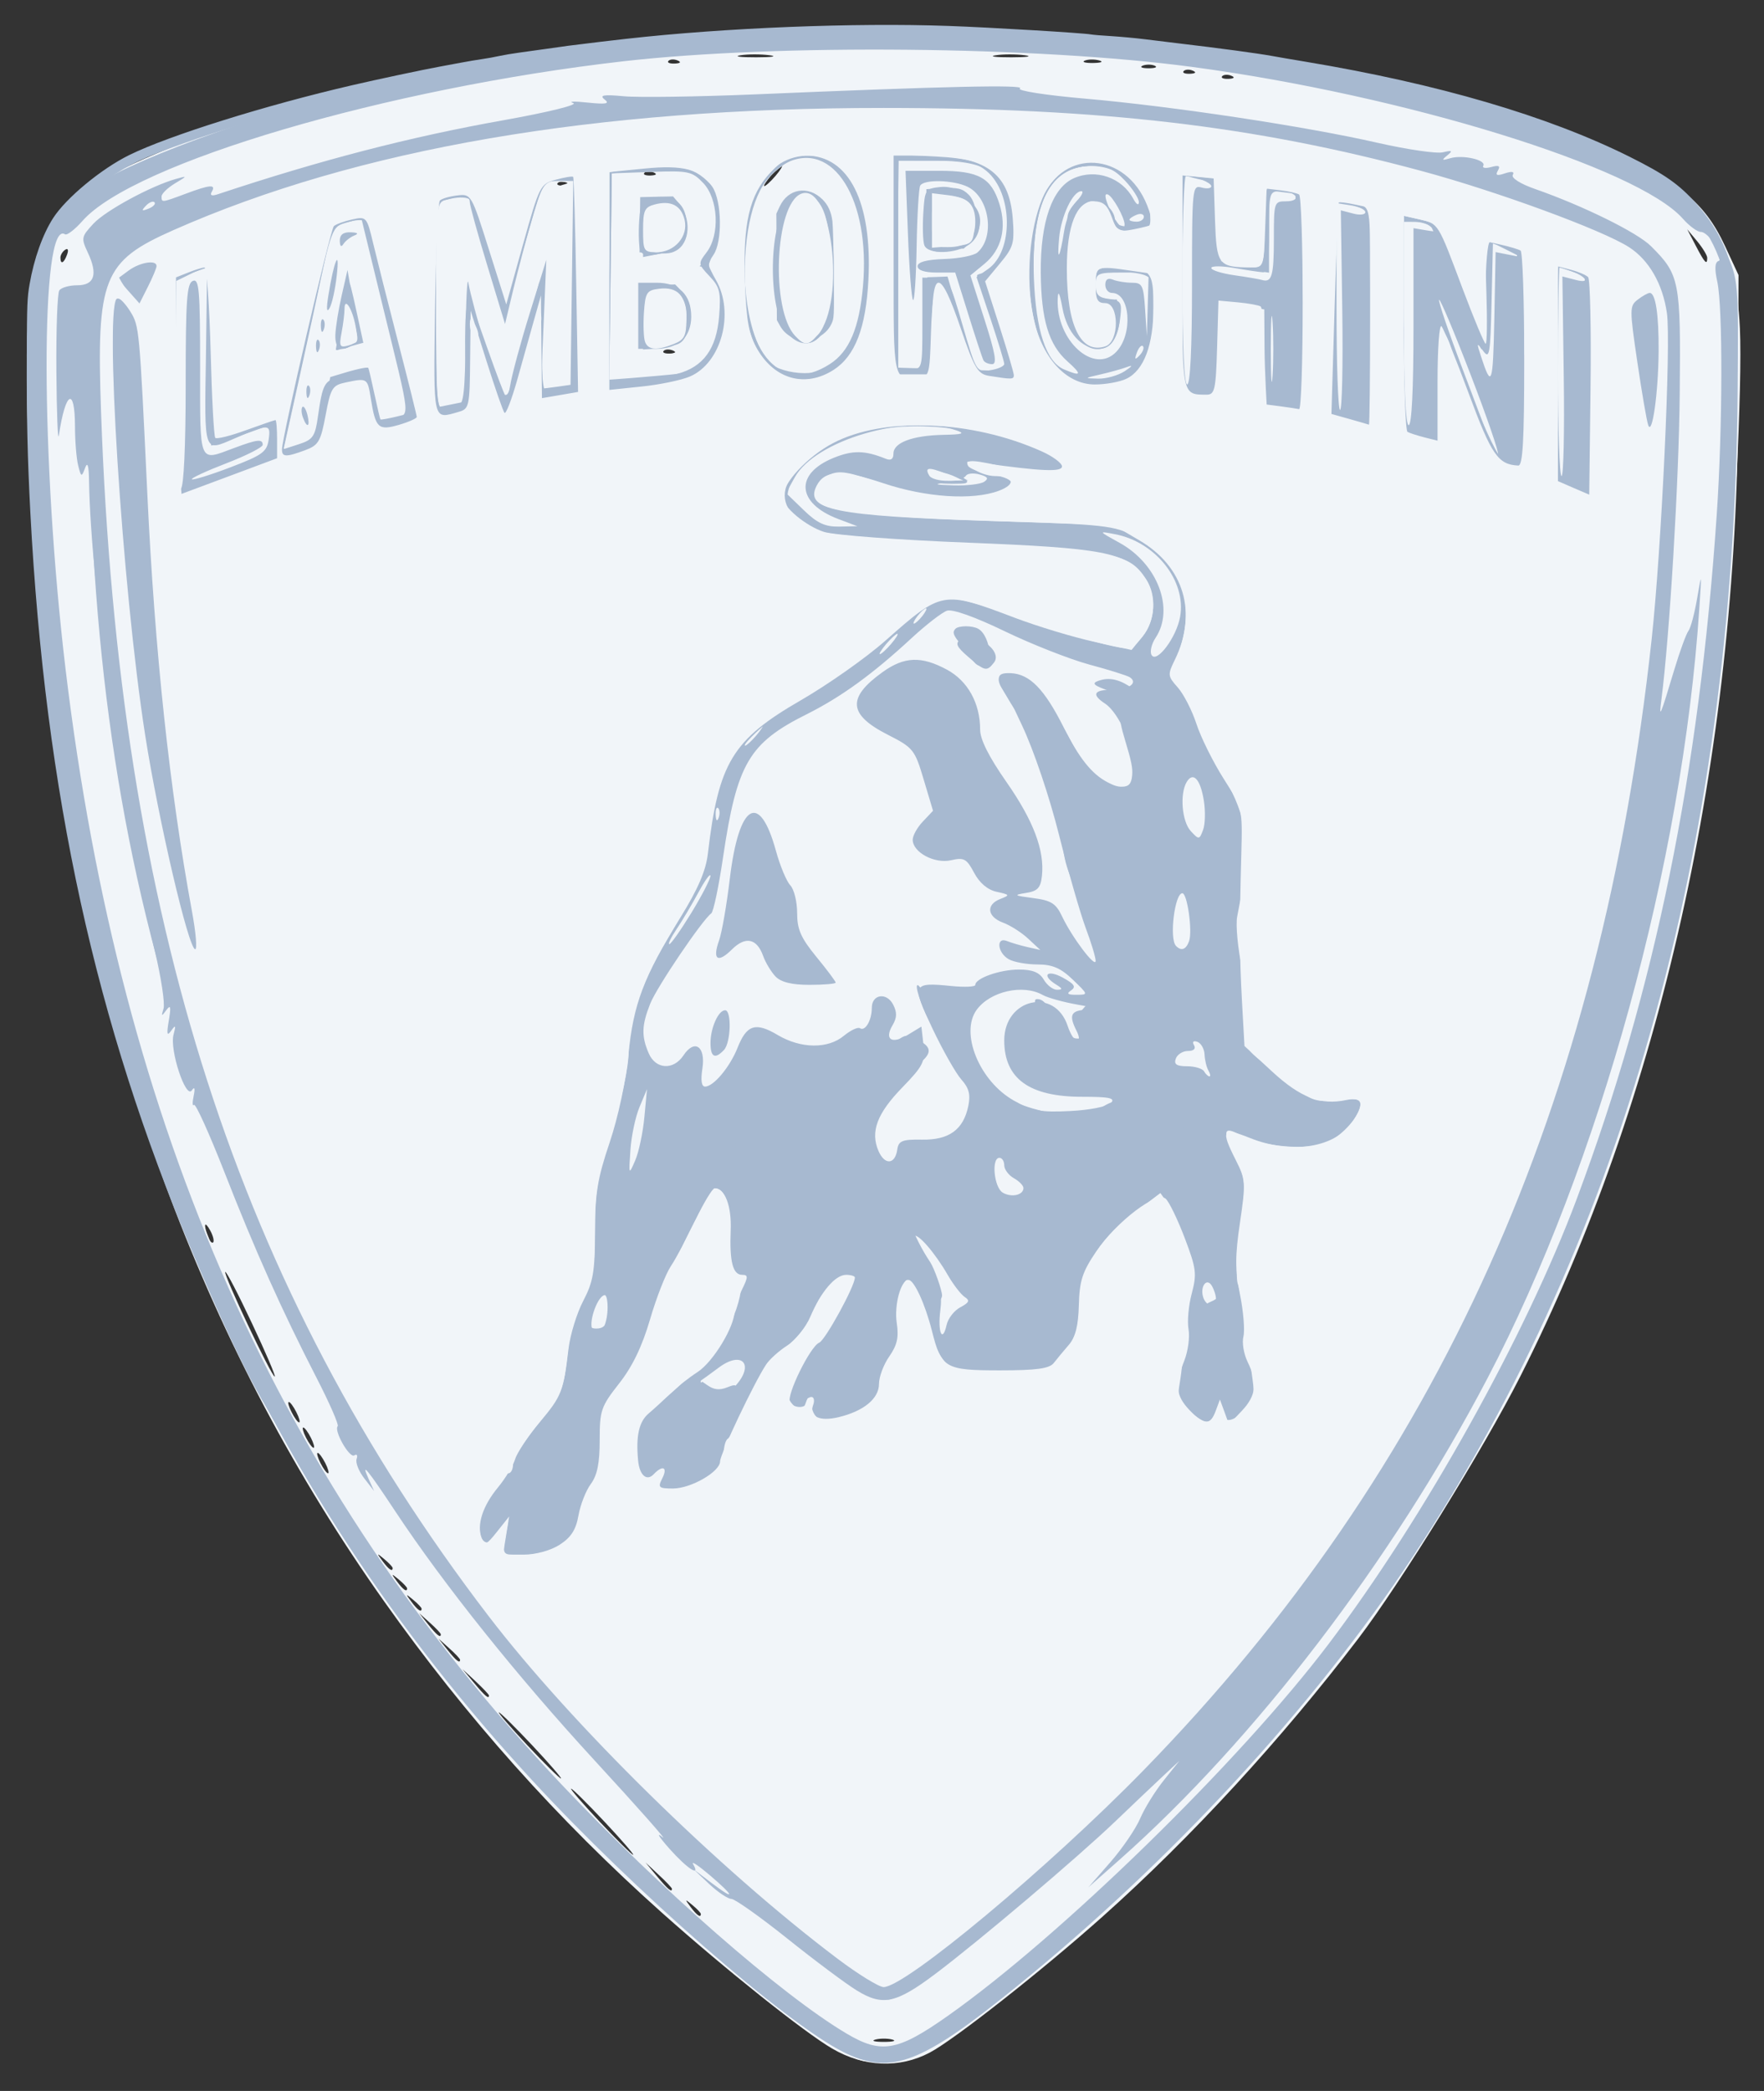 <svg width="27" height="32" viewBox="0 0 27 32" fill="none" xmlns="http://www.w3.org/2000/svg">
<rect x="0" y="0" width="27" height="32" fill="#333333" stroke="none"/>
<path d="M12.739 31.352C12.314 31.105 11.101 30.137 10.138 29.278C8.538 27.851 7.136 26.28 5.881 24.509C3.181 20.697 1.511 16.263 0.781 10.966C0.433 8.439 0.298 4.908 0.519 4.12C0.659 3.622 0.978 3.157 1.382 2.865C1.818 2.548 3.21 1.979 4.459 1.606C7.106 0.816 10.03 0.437 13.499 0.435C17.921 0.433 21.541 1.045 24.594 2.312C25.684 2.764 26.088 3.088 26.403 3.765L26.61 4.21L26.605 6.157C26.591 11.566 25.415 16.825 23.269 21.066C22.722 22.148 21.429 24.239 20.79 25.077C19.606 26.627 18.238 28.115 16.88 29.328C15.963 30.147 14.607 31.215 14.23 31.413C13.768 31.657 13.224 31.635 12.739 31.352H12.739ZM13.657 31.213C13.586 31.194 13.47 31.194 13.399 31.213C13.328 31.233 13.386 31.249 13.528 31.249C13.67 31.249 13.728 31.233 13.657 31.213ZM10.727 29.291C10.727 29.275 10.669 29.213 10.598 29.155C10.481 29.058 10.479 29.061 10.57 29.184C10.667 29.314 10.727 29.355 10.727 29.291ZM10.285 28.906C10.285 28.892 10.194 28.795 10.082 28.692L9.88 28.503L10.058 28.717C10.225 28.917 10.285 28.967 10.285 28.906ZM9.253 27.88C8.992 27.602 8.762 27.374 8.742 27.374C8.721 27.374 8.918 27.602 9.179 27.88C9.441 28.158 9.671 28.386 9.691 28.386C9.711 28.386 9.514 28.158 9.253 27.88ZM8.148 26.712C7.887 26.434 7.656 26.206 7.636 26.206C7.616 26.206 7.813 26.434 8.074 26.712C8.335 26.99 8.565 27.218 8.586 27.218C8.606 27.218 8.409 26.99 8.148 26.712ZM7.484 25.947C7.484 25.933 7.393 25.837 7.282 25.733L7.079 25.544L7.258 25.758C7.425 25.958 7.484 26.008 7.484 25.947ZM7.042 25.401C7.042 25.386 6.968 25.307 6.876 25.225L6.711 25.077L6.851 25.252C6.983 25.417 7.042 25.463 7.042 25.401ZM6.747 25.011C6.747 24.996 6.673 24.918 6.582 24.836L6.416 24.688L6.556 24.863C6.688 25.027 6.747 25.073 6.747 25.011ZM6.453 24.619C6.453 24.603 6.395 24.542 6.324 24.483C6.207 24.386 6.204 24.389 6.296 24.512C6.392 24.642 6.453 24.683 6.453 24.619ZM6.231 24.308C6.231 24.292 6.173 24.23 6.103 24.172C5.986 24.075 5.983 24.078 6.075 24.201C6.171 24.331 6.231 24.372 6.231 24.308ZM6.01 23.997C6.01 23.98 5.952 23.919 5.881 23.86C5.765 23.763 5.762 23.766 5.854 23.89C5.95 24.019 6.01 24.061 6.01 23.997ZM4.979 22.391C4.935 22.305 4.883 22.235 4.863 22.235C4.843 22.235 4.862 22.305 4.905 22.391C4.948 22.476 5 22.547 5.021 22.547C5.041 22.547 5.022 22.476 4.979 22.391ZM4.758 22.002C4.714 21.916 4.662 21.846 4.642 21.846C4.622 21.846 4.64 21.916 4.684 22.002C4.727 22.087 4.779 22.157 4.8 22.157C4.82 22.157 4.801 22.087 4.758 22.002ZM4.536 21.612C4.493 21.526 4.441 21.456 4.421 21.456C4.4 21.456 4.419 21.526 4.463 21.612C4.506 21.698 4.558 21.768 4.578 21.768C4.599 21.768 4.58 21.698 4.536 21.612ZM3.857 20.253C3.647 19.805 3.462 19.451 3.448 19.466C3.415 19.5 4.156 21.067 4.205 21.067C4.225 21.067 4.068 20.701 3.857 20.253ZM3.219 18.834C3.132 18.677 3.111 18.727 3.182 18.923C3.207 18.993 3.244 19.033 3.263 19.013C3.281 18.993 3.262 18.913 3.219 18.834ZM10.299 5.364C10.246 5.342 10.182 5.344 10.158 5.37C10.133 5.396 10.177 5.414 10.254 5.411C10.34 5.407 10.358 5.389 10.299 5.364V5.364ZM1.027 3.895C1.052 3.826 1.04 3.794 0.998 3.822C0.958 3.848 0.925 3.902 0.925 3.942C0.925 4.054 0.978 4.03 1.027 3.895ZM26.131 3.946C26.131 3.908 26.062 3.795 25.978 3.693L25.825 3.51L25.957 3.763C26.093 4.025 26.131 4.064 26.131 3.946ZM8.677 2.795C8.624 2.772 8.561 2.775 8.536 2.801C8.512 2.827 8.555 2.845 8.633 2.842C8.719 2.838 8.736 2.819 8.677 2.795V2.795ZM11.87 2.692C11.943 2.606 11.986 2.536 11.966 2.536C11.946 2.536 11.869 2.606 11.796 2.692C11.723 2.778 11.679 2.848 11.699 2.848C11.72 2.848 11.796 2.778 11.87 2.692ZM10.004 2.639C9.951 2.616 9.887 2.619 9.863 2.645C9.838 2.671 9.882 2.689 9.959 2.686C10.045 2.682 10.063 2.664 10.004 2.639V2.639ZM18.848 1.16C18.795 1.137 18.731 1.14 18.707 1.166C18.682 1.192 18.726 1.21 18.803 1.207C18.889 1.203 18.907 1.184 18.848 1.16V1.16ZM18.258 1.082C18.205 1.059 18.142 1.062 18.117 1.088C18.093 1.114 18.136 1.132 18.214 1.129C18.3 1.125 18.317 1.107 18.258 1.082V1.082ZM17.673 1.005C17.623 0.984 17.54 0.984 17.489 1.005C17.439 1.027 17.48 1.045 17.581 1.045C17.683 1.045 17.724 1.027 17.673 1.005ZM10.373 0.926C10.319 0.903 10.256 0.906 10.231 0.932C10.207 0.958 10.25 0.976 10.328 0.973C10.414 0.969 10.431 0.951 10.373 0.926V0.926ZM16.825 0.925C16.753 0.905 16.653 0.907 16.603 0.928C16.553 0.949 16.612 0.966 16.734 0.964C16.855 0.962 16.896 0.945 16.825 0.925V0.925ZM11.776 0.845C11.644 0.828 11.445 0.828 11.334 0.846C11.223 0.863 11.332 0.878 11.575 0.877C11.818 0.877 11.909 0.862 11.776 0.845V0.845ZM15.682 0.845C15.55 0.828 15.351 0.828 15.24 0.846C15.129 0.863 15.238 0.878 15.481 0.877C15.724 0.877 15.815 0.862 15.682 0.845V0.845Z" fill="#F1F5F9"/>
<path d="M12.835 31.383C11.516 30.651 8.433 27.754 6.83 25.739C2.749 20.611 0.714 14.415 0.437 6.283C0.369 4.268 0.495 3.746 1.22 3.058C2.145 2.179 5.789 1.086 9.032 0.714C15.056 0.024 20.838 0.672 24.968 2.499C26.122 3.01 26.57 3.69 26.631 5.023C26.671 5.898 26.54 8.514 26.386 9.919C25.438 18.575 22.01 25.127 15.744 30.259C14.431 31.334 14.118 31.525 13.615 31.557C13.277 31.578 13.127 31.545 12.835 31.383ZM14.537 30.802C16.921 29.093 19.377 26.564 21.154 23.988C23.507 20.579 25.058 16.538 25.832 11.802C26.286 9.024 26.479 5.02 26.204 4.055C26.043 3.486 25.546 3.079 24.465 2.63C21.314 1.32 17.003 0.645 12.607 0.773C8.609 0.889 5.38 1.488 2.61 2.625C1.818 2.951 1.617 3.069 1.273 3.415C0.876 3.813 0.866 3.834 0.775 4.447C0.668 5.171 0.767 7.962 0.964 9.777C1.92 18.593 5.413 25.167 11.875 30.312C12.888 31.119 13.147 31.267 13.538 31.267C13.844 31.267 13.97 31.208 14.537 30.802ZM12.79 30.865C12.446 30.645 11.478 29.869 10.727 29.214C6.716 25.71 3.952 21.446 2.364 16.312C1.753 14.338 1.293 12.016 1.038 9.617C0.914 8.456 0.768 5.126 0.825 4.755C0.915 4.168 0.918 4.162 1.083 4.255C1.317 4.387 1.421 4.23 1.266 3.98C1.17 3.826 1.16 3.745 1.222 3.623C1.625 2.827 5.318 1.608 8.627 1.18C10.226 0.973 11.481 0.902 13.536 0.901C17.505 0.901 20.499 1.339 23.367 2.338C24.663 2.79 25.445 3.152 25.654 3.396C25.785 3.548 25.785 3.565 25.662 3.785C25.5 4.074 25.554 4.171 25.876 4.171C26.143 4.171 26.138 4.163 26.236 4.783C26.297 5.165 26.148 8.556 26.017 9.777C25.413 15.405 23.721 20.199 20.941 24.157C19.303 26.489 16.787 29.064 14.568 30.678L14.04 31.062L13.921 30.883C13.821 30.731 13.758 30.711 13.502 30.747C13.337 30.77 13.165 30.842 13.12 30.907C13.048 31.011 13.009 31.006 12.79 30.865ZM11.201 21.178C11.331 21.041 11.356 20.834 11.243 20.834C11.203 20.834 11.17 20.868 11.17 20.91C11.17 20.952 11.087 21.008 10.986 21.035C10.801 21.084 10.758 21.152 10.85 21.249C10.933 21.336 11.08 21.307 11.201 21.178ZM9.254 20.167C9.254 20.148 9.22 20.133 9.18 20.133C9.139 20.133 9.106 20.17 9.106 20.215C9.106 20.261 9.139 20.276 9.18 20.25C9.22 20.223 9.254 20.186 9.254 20.167ZM14.404 19.507C14.28 19.294 14.167 19.121 14.153 19.121C14.138 19.121 14.216 19.308 14.325 19.537C14.434 19.766 14.547 19.94 14.576 19.923C14.605 19.907 14.527 19.719 14.404 19.507ZM15.629 18.186C15.655 18.142 15.603 18.117 15.507 18.128C15.374 18.143 15.329 18.098 15.29 17.914C15.244 17.696 15.24 17.694 15.232 17.879C15.219 18.179 15.504 18.4 15.629 18.186ZM13.963 16.99C14.295 16.924 14.412 16.81 14.412 16.557C14.412 16.329 14.198 15.945 14.194 16.165C14.193 16.231 14.045 16.437 13.866 16.623C13.687 16.808 13.523 17.029 13.503 17.113C13.469 17.25 13.478 17.255 13.588 17.153C13.657 17.091 13.825 17.017 13.963 16.99ZM16.327 16.865C15.839 16.798 15.669 16.71 15.415 16.391C15.099 15.995 15.187 15.539 15.616 15.341L15.85 15.234L15.587 15.231C14.814 15.222 14.802 16.349 15.57 16.778C15.766 16.887 15.982 16.932 16.292 16.927L16.734 16.92L16.327 16.865V16.865ZM18.387 16.123C18.383 16.037 18.364 16.011 18.343 16.065C18.323 16.118 18.243 16.162 18.165 16.162C18.087 16.162 18.024 16.188 18.024 16.22C18.024 16.253 18.107 16.279 18.208 16.279C18.345 16.279 18.391 16.239 18.387 16.123ZM10.54 15.672C10.664 15.472 10.842 15.286 10.937 15.258C11.138 15.199 11.636 15.35 11.925 15.558C12.214 15.768 12.59 15.818 12.711 15.664C12.765 15.595 12.896 15.538 13.003 15.537C13.189 15.534 13.191 15.53 13.053 15.42C12.965 15.349 12.741 15.305 12.464 15.304C11.922 15.303 11.685 15.188 11.535 14.852L11.421 14.597L11.281 14.76C11.083 14.991 10.848 14.934 10.8 14.644L10.762 14.41L10.534 14.761C10.211 15.257 10.064 15.58 10.064 15.795C10.064 16.206 10.238 16.162 10.54 15.672ZM14.984 14.765C15.059 14.746 14.975 14.231 14.856 13.985C14.745 13.755 14.653 13.672 14.47 13.633C13.745 13.482 13.565 13.25 13.632 12.551C13.683 12.019 13.678 12.007 13.284 11.696C13.129 11.574 12.966 11.39 12.922 11.288C12.816 11.043 12.71 11.052 12.203 11.346C11.609 11.691 11.554 11.811 11.824 12.174C11.944 12.335 12.063 12.611 12.091 12.794C12.119 12.979 12.181 13.125 12.233 13.125C12.369 13.125 12.496 13.476 12.496 13.851C12.496 14.128 12.547 14.241 12.82 14.57L13.144 14.961L14.055 14.866C14.556 14.813 14.974 14.768 14.984 14.765ZM16.583 14.173C16.483 13.892 16.301 13.253 16.178 12.752C16.048 12.222 15.814 11.539 15.619 11.12C15.3 10.437 15.208 10.316 15.12 10.465C15.072 10.548 15.458 11.555 15.736 12.069C15.853 12.286 16.037 12.832 16.143 13.281C16.256 13.752 16.418 14.223 16.528 14.391C16.632 14.551 16.728 14.683 16.741 14.683C16.754 14.683 16.683 14.453 16.583 14.173ZM14.836 10.142C14.454 9.811 14.648 9.568 15.115 9.793C15.264 9.864 15.301 9.929 15.275 10.071C15.253 10.191 15.267 10.23 15.313 10.181C15.445 10.041 15.336 9.817 15.067 9.679C14.584 9.429 14.336 9.723 14.715 10.096C14.841 10.221 14.965 10.321 14.992 10.32C15.018 10.318 14.948 10.238 14.836 10.142ZM17.917 9.663C17.976 9.515 18.024 9.313 18.024 9.215C18.023 8.977 17.777 8.564 17.567 8.448L17.397 8.355L17.554 8.541C17.897 8.947 17.961 9.301 17.764 9.703C17.694 9.846 17.682 9.933 17.731 9.933C17.774 9.933 17.858 9.812 17.917 9.663ZM12.51 7.829C12.184 7.618 12.207 7.327 12.57 7.068C12.777 6.921 12.905 6.89 13.215 6.91C13.479 6.927 13.602 6.906 13.602 6.843C13.602 6.792 13.759 6.697 13.952 6.633L14.302 6.515L13.86 6.556C13.183 6.619 12.702 6.788 12.389 7.074C12.149 7.293 12.112 7.366 12.154 7.541C12.181 7.656 12.294 7.801 12.405 7.865C12.707 8.038 12.791 8.009 12.51 7.829ZM2.831 5.904C2.807 4.375 2.807 4.366 2.971 4.289C3.217 4.175 3.171 4.089 2.915 4.183L2.694 4.265V5.853C2.694 6.953 2.719 7.442 2.775 7.442C2.832 7.442 2.848 6.983 2.831 5.904ZM14.99 7.373C15.066 7.322 15.057 7.299 14.951 7.269C14.875 7.249 14.772 7.279 14.721 7.337C14.645 7.422 14.652 7.441 14.76 7.44C14.832 7.44 14.936 7.41 14.99 7.373ZM24.124 4.257C24.237 4.302 24.293 4.305 24.252 4.263C24.211 4.222 24.103 4.165 24.012 4.136L23.846 4.083L23.863 5.704L23.88 7.325L23.901 5.751L23.923 4.177L24.124 4.257V4.257ZM4.131 6.566C4.18 6.516 4.141 6.509 4.021 6.547C3.733 6.636 3.358 6.807 3.358 6.849C3.358 6.906 4.046 6.654 4.131 6.566ZM4.838 5.075C5.152 3.641 5.166 3.601 5.383 3.501L5.605 3.399L5.412 3.396C5.305 3.394 5.185 3.437 5.144 3.49C5.071 3.587 4.385 6.577 4.394 6.761C4.404 6.965 4.528 6.493 4.838 5.075V5.075ZM22.75 6.455C22.663 6.297 22.642 6.347 22.713 6.543C22.738 6.613 22.774 6.653 22.793 6.633C22.812 6.613 22.793 6.533 22.75 6.455ZM21.745 3.49C21.844 3.51 21.908 3.496 21.887 3.459C21.865 3.423 21.767 3.393 21.668 3.393H21.488L21.505 4.97L21.521 6.546L21.543 5L21.565 3.453L21.745 3.49ZM5.822 6.083C5.795 5.927 5.755 5.817 5.735 5.838C5.715 5.86 5.721 6.005 5.749 6.161C5.776 6.317 5.816 6.428 5.836 6.406C5.856 6.385 5.85 6.24 5.822 6.083ZM6.771 4.705C6.785 3.207 6.786 3.198 6.95 3.173C7.042 3.16 7.116 3.112 7.116 3.067C7.116 3.02 7.045 3.006 6.95 3.032C6.859 3.058 6.76 3.08 6.729 3.08C6.699 3.081 6.674 3.805 6.674 4.691C6.674 5.576 6.693 6.28 6.715 6.256C6.738 6.232 6.763 5.534 6.771 4.705ZM20.734 3.215C20.919 3.185 20.916 3.182 20.695 3.171L20.456 3.159L20.473 4.736L20.489 6.313L20.511 4.78L20.533 3.247L20.734 3.215ZM7.566 5.381C7.462 5.064 7.365 4.816 7.351 4.831C7.337 4.846 7.402 5.14 7.495 5.484C7.589 5.828 7.685 6.076 7.71 6.034C7.734 5.992 7.669 5.698 7.566 5.381ZM19.478 5.047C19.463 4.844 19.451 5.01 19.451 5.417C19.451 5.824 19.463 5.99 19.478 5.787C19.494 5.584 19.494 5.251 19.478 5.047ZM8.443 5.132C8.443 4.675 8.431 4.316 8.416 4.334C8.353 4.41 8.315 5.962 8.376 5.962C8.413 5.962 8.443 5.588 8.443 5.132ZM9.475 4.288V2.779L9.805 2.727C9.987 2.698 10.252 2.689 10.395 2.707C10.537 2.724 10.626 2.709 10.591 2.673C10.557 2.637 10.267 2.618 9.947 2.63L9.364 2.653L9.344 4.274C9.331 5.362 9.349 5.879 9.399 5.846C9.446 5.816 9.475 5.231 9.475 4.288ZM18.375 2.84L18.577 2.832L18.392 2.774C18.291 2.743 18.183 2.731 18.153 2.748C18.122 2.765 18.105 3.487 18.114 4.351L18.131 5.923L18.153 4.386L18.174 2.848L18.375 2.84V2.84ZM23.093 3.888C23.289 3.93 23.288 3.929 23.072 3.825L22.851 3.719L22.814 4.665C22.794 5.186 22.794 5.664 22.814 5.729C22.835 5.793 22.86 5.395 22.872 4.845L22.892 3.844L23.093 3.888ZM11.806 5.415C11.578 5.129 11.503 4.78 11.511 4.038C11.517 3.401 11.69 2.83 11.929 2.653C12.016 2.589 12.22 2.535 12.384 2.534C12.629 2.532 12.657 2.517 12.546 2.449C12.362 2.336 12.057 2.429 11.813 2.675C11.293 3.197 11.241 4.9 11.727 5.454C11.97 5.731 12.033 5.7 11.806 5.415ZM14.407 2.548C14.727 2.563 14.95 2.55 14.903 2.518C14.856 2.487 14.577 2.46 14.284 2.46L13.749 2.458L13.766 4.074L13.783 5.69L13.805 4.105L13.826 2.52L14.407 2.548V2.548ZM14.892 5.184C14.822 4.964 14.749 4.802 14.729 4.823C14.709 4.845 14.749 5.042 14.818 5.261C14.887 5.481 14.96 5.643 14.98 5.622C15.001 5.601 14.961 5.403 14.892 5.184ZM10.512 5.295C10.687 5.128 10.702 4.654 10.539 4.439C10.428 4.293 10.427 4.294 10.502 4.458C10.695 4.88 10.51 5.338 10.145 5.341C10.04 5.341 9.904 5.379 9.843 5.425C9.761 5.487 9.813 5.498 10.052 5.469C10.227 5.448 10.434 5.369 10.512 5.295ZM16.06 5.242C15.894 4.908 15.837 3.818 15.961 3.351C16.088 2.873 16.407 2.591 16.778 2.628C16.93 2.644 17.038 2.629 17.018 2.596C16.999 2.563 16.85 2.536 16.687 2.536C16.323 2.536 16.013 2.827 15.894 3.282C15.761 3.788 15.795 4.784 15.958 5.164C16.036 5.346 16.119 5.495 16.143 5.495C16.166 5.495 16.129 5.381 16.06 5.242ZM5.556 5.35C5.636 5.296 5.633 5.216 5.539 4.903L5.424 4.522L5.466 4.877C5.503 5.194 5.489 5.241 5.335 5.319C5.179 5.399 5.177 5.407 5.311 5.411C5.392 5.413 5.502 5.385 5.556 5.35ZM17.137 5.267C17.179 5.184 17.213 5.07 17.212 5.014C17.211 4.957 17.168 4.999 17.116 5.106C17.039 5.263 16.969 5.299 16.751 5.292C16.602 5.287 16.498 5.313 16.519 5.35C16.598 5.485 17.058 5.423 17.137 5.267ZM12.736 5.028C12.828 4.833 12.865 4.568 12.865 4.094C12.865 3.261 12.722 2.899 12.38 2.863C12.244 2.849 12.115 2.887 12.061 2.956C11.981 3.058 11.998 3.061 12.203 2.979C12.413 2.896 12.449 2.904 12.572 3.065C12.839 3.414 12.861 4.668 12.607 5.077C12.511 5.233 12.437 5.27 12.273 5.244C12.157 5.226 12.08 5.242 12.102 5.28C12.124 5.317 12.246 5.337 12.374 5.324C12.556 5.306 12.635 5.241 12.736 5.028ZM8.417 2.925C8.452 2.891 8.546 2.846 8.627 2.825C8.726 2.8 8.699 2.785 8.545 2.779L8.315 2.77L8.083 3.607C7.956 4.067 7.854 4.497 7.857 4.561C7.859 4.625 7.973 4.297 8.108 3.832C8.244 3.367 8.383 2.959 8.417 2.925ZM17.236 4.229L17.619 4.2L17.195 4.186C16.776 4.172 16.771 4.174 16.781 4.386C16.789 4.563 16.796 4.57 16.823 4.428C16.849 4.283 16.912 4.253 17.236 4.229ZM10.915 4.254C10.888 4.209 10.831 4.171 10.788 4.171C10.739 4.171 10.745 4.216 10.803 4.29C10.904 4.419 10.994 4.39 10.915 4.254ZM19.498 3.618V2.987L19.701 3.036C19.851 3.073 19.875 3.066 19.793 3.007C19.732 2.964 19.624 2.928 19.553 2.927C19.441 2.926 19.424 3.007 19.424 3.549V4.173L19.037 4.142C18.736 4.118 18.707 4.124 18.908 4.169C19.515 4.305 19.498 4.322 19.498 3.618ZM10.437 3.872C10.647 3.693 10.663 3.286 10.467 3.097C10.342 2.976 10.338 2.976 10.423 3.096C10.543 3.265 10.502 3.71 10.359 3.787C10.298 3.82 10.132 3.881 9.991 3.923L9.733 4L10.001 4.008C10.161 4.013 10.336 3.958 10.437 3.872V3.872ZM14.928 3.782C15.105 3.596 15.121 3.218 14.96 3.048C14.793 2.871 14.754 2.898 14.887 3.099C15.144 3.485 14.982 3.775 14.461 3.865L14.155 3.918L14.468 3.928C14.692 3.935 14.823 3.893 14.928 3.782ZM17.11 3.258C17.086 3.232 17.068 3.278 17.072 3.36C17.075 3.451 17.093 3.47 17.116 3.407C17.137 3.351 17.135 3.284 17.11 3.258Z" fill="#F1F5F9"/>
<path d="M12.901 31.4C12.015 30.953 9.695 28.927 8.147 27.247C3.925 22.666 1.569 17.247 0.705 10.128C0.59 9.182 0.411 6.335 0.41 5.445C0.409 4.002 0.844 3.121 1.795 2.645C2.813 2.135 4.855 1.47 6.416 1.142C9.144 0.568 12.962 0.313 15.85 0.513C19.085 0.737 21.52 1.209 23.866 2.065C25.542 2.678 26.044 3.031 26.417 3.86C26.608 4.285 26.61 4.301 26.596 6.001C26.54 12.985 24.792 19.145 21.475 24.046C19.916 26.349 17.706 28.7 15.326 30.589C14.055 31.598 13.598 31.751 12.901 31.4ZM14.504 30.853C16.241 29.628 18.976 26.957 20.339 25.155C21.801 23.222 23.356 20.432 24.136 18.342C25.335 15.129 26.007 11.841 26.277 7.87C26.367 6.544 26.371 4.704 26.285 4.311C26.242 4.114 26.247 4.014 26.304 3.994C26.412 3.956 26.163 3.549 26.031 3.549C25.979 3.549 25.855 3.457 25.757 3.346C25.063 2.561 21.496 1.458 18.245 1.024C15.882 0.708 11.908 0.669 9.548 0.937C5.92 1.351 2.05 2.491 1.264 3.379C1.147 3.512 1.026 3.605 0.996 3.586C0.615 3.337 0.62 7.038 1.004 10.245C1.849 17.286 4.272 22.735 8.587 27.301C10.109 28.911 11.96 30.529 12.955 31.12C13.489 31.437 13.736 31.394 14.504 30.853ZM13.113 30.461C12.945 30.358 12.467 30.001 12.05 29.667C11.633 29.334 11.248 29.061 11.195 29.061C11.142 29.061 10.99 28.959 10.857 28.835L10.617 28.608L10.893 28.818C11.265 29.1 11.245 29.021 10.862 28.696C10.693 28.552 10.579 28.476 10.608 28.527C10.731 28.737 10.517 28.597 10.245 28.291C10.085 28.11 10.037 28.031 10.138 28.115C10.239 28.199 9.774 27.673 9.104 26.945C7.923 25.662 6.793 24.251 6.051 23.13C5.629 22.492 5.517 22.355 5.638 22.624L5.726 22.819L5.575 22.624C5.492 22.517 5.439 22.384 5.458 22.328C5.478 22.273 5.462 22.247 5.423 22.273C5.35 22.321 5.106 21.893 5.169 21.826C5.189 21.805 5.043 21.47 4.843 21.082C4.314 20.053 3.906 19.143 3.433 17.933C3.202 17.345 2.994 16.884 2.969 16.909C2.945 16.935 2.943 16.874 2.964 16.773C2.989 16.654 2.979 16.624 2.936 16.687C2.843 16.824 2.594 16.067 2.656 15.835C2.695 15.69 2.688 15.678 2.621 15.773C2.556 15.864 2.548 15.829 2.584 15.617C2.62 15.402 2.612 15.369 2.544 15.461C2.472 15.56 2.466 15.556 2.503 15.436C2.527 15.357 2.466 14.955 2.367 14.54C1.887 12.532 1.387 8.959 1.363 7.364C1.359 7.118 1.34 7.059 1.301 7.165C1.249 7.305 1.241 7.302 1.197 7.126C1.17 7.021 1.148 6.752 1.148 6.527C1.146 5.907 1.002 5.987 0.901 6.663C0.885 6.77 0.868 6.332 0.863 5.69C0.858 5.047 0.878 4.487 0.908 4.444C0.938 4.401 1.061 4.366 1.182 4.366C1.448 4.366 1.501 4.198 1.343 3.863C1.24 3.644 1.245 3.622 1.43 3.423C1.618 3.221 2.313 2.845 2.694 2.738C2.872 2.688 2.872 2.691 2.676 2.808C2.564 2.876 2.473 2.965 2.473 3.006C2.473 3.102 2.471 3.103 2.842 2.965C3.215 2.825 3.31 2.818 3.242 2.934C3.209 2.99 3.24 3.004 3.33 2.974C4.916 2.447 6.274 2.095 7.706 1.84C8.384 1.719 8.857 1.603 8.774 1.577C8.693 1.551 8.793 1.548 8.996 1.57C9.277 1.599 9.338 1.588 9.254 1.522C9.169 1.456 9.24 1.444 9.548 1.473C9.771 1.494 10.667 1.481 11.538 1.445C14.477 1.32 15.703 1.293 15.611 1.354C15.561 1.388 16.012 1.458 16.613 1.51C17.95 1.627 19.986 1.934 21.088 2.186C21.538 2.288 21.986 2.354 22.084 2.331C22.229 2.297 22.241 2.306 22.151 2.379C22.06 2.453 22.069 2.46 22.2 2.421C22.391 2.365 22.755 2.449 22.703 2.537C22.683 2.572 22.738 2.58 22.826 2.556C22.942 2.524 22.969 2.539 22.927 2.61C22.884 2.684 22.912 2.695 23.035 2.653C23.142 2.618 23.184 2.626 23.155 2.677C23.128 2.723 23.273 2.815 23.495 2.892C24.231 3.149 25.063 3.559 25.271 3.768C25.709 4.205 25.727 4.296 25.71 6.022C25.698 7.36 25.555 9.739 25.429 10.712C25.389 11.018 25.412 10.965 25.628 10.245C25.712 9.966 25.809 9.7 25.844 9.654C25.879 9.608 25.939 9.38 25.978 9.148C26.046 8.748 26.047 8.756 26.01 9.31C25.753 13.197 24.479 17.824 22.768 21.092C21.313 23.872 19.209 26.625 17.138 28.459L16.66 28.882L16.996 28.498C17.18 28.287 17.385 27.986 17.451 27.831C17.517 27.675 17.68 27.412 17.812 27.247L18.053 26.946L17.799 27.183C17.659 27.314 17.329 27.627 17.066 27.879C16.49 28.43 14.997 29.695 14.326 30.201C13.714 30.662 13.51 30.706 13.113 30.461L13.113 30.461ZM11.243 21.223C11.556 20.893 11.368 20.659 11.005 20.927C10.873 21.025 10.751 21.114 10.735 21.123C10.676 21.16 10.897 21.379 10.995 21.379C11.05 21.379 11.162 21.308 11.243 21.223ZM9.299 20.052C9.305 19.925 9.286 19.821 9.257 19.821C9.157 19.821 9.013 20.201 9.062 20.335C9.133 20.53 9.285 20.348 9.299 20.052ZM14.7 20.006C14.835 19.934 14.848 19.902 14.766 19.849C14.709 19.812 14.592 19.66 14.505 19.51C14.311 19.172 14.042 18.863 13.99 18.918C13.969 18.941 14.059 19.137 14.191 19.354C14.389 19.68 14.425 19.802 14.393 20.053C14.35 20.388 14.425 20.562 14.489 20.276C14.511 20.176 14.606 20.055 14.7 20.006ZM18.612 19.88C18.612 19.826 18.583 19.735 18.548 19.677C18.467 19.542 18.36 19.698 18.42 19.864C18.471 20.002 18.614 20.014 18.612 19.88ZM15.665 18.181C15.665 18.144 15.599 18.076 15.518 18.031C15.437 17.985 15.371 17.896 15.371 17.833C15.371 17.77 15.337 17.719 15.297 17.719C15.171 17.719 15.214 18.173 15.348 18.252C15.482 18.331 15.665 18.29 15.665 18.181ZM9.863 17.096L9.903 16.668L9.789 16.941C9.726 17.09 9.663 17.388 9.649 17.602C9.623 17.985 9.624 17.988 9.723 17.758C9.778 17.63 9.841 17.332 9.863 17.096ZM13.734 17.591C13.753 17.459 13.811 17.436 14.113 17.441C14.527 17.448 14.746 17.288 14.821 16.926C14.857 16.75 14.832 16.652 14.714 16.52C14.629 16.424 14.431 16.074 14.273 15.742C13.95 15.058 13.963 15.029 14.563 15.09C14.764 15.11 14.928 15.103 14.928 15.073C14.928 14.971 15.305 14.838 15.595 14.838C15.805 14.838 15.911 14.881 15.977 14.994C16.028 15.08 16.119 15.149 16.181 15.147C16.269 15.146 16.265 15.129 16.163 15.066C15.934 14.925 16.026 14.83 16.266 14.961C16.445 15.059 16.474 15.103 16.395 15.156C16.319 15.207 16.341 15.225 16.476 15.224C16.66 15.223 16.66 15.223 16.42 14.992C16.236 14.815 16.108 14.76 15.88 14.76C15.716 14.76 15.518 14.724 15.44 14.68C15.265 14.581 15.242 14.332 15.414 14.402C15.479 14.428 15.62 14.47 15.727 14.494L15.923 14.538L15.739 14.367C15.638 14.272 15.464 14.161 15.352 14.12C15.109 14.029 15.088 13.845 15.31 13.758C15.462 13.699 15.459 13.693 15.255 13.648C15.116 13.618 14.993 13.513 14.91 13.357C14.796 13.142 14.755 13.119 14.557 13.165C14.305 13.223 13.97 13.044 13.97 12.851C13.97 12.788 14.04 12.662 14.126 12.572L14.281 12.408L14.138 11.93C14.002 11.472 13.979 11.443 13.588 11.244C12.983 10.936 12.962 10.678 13.51 10.285C13.842 10.047 14.102 10.037 14.495 10.249C14.813 10.421 15.002 10.762 15.002 11.166C15.002 11.316 15.135 11.581 15.403 11.965C15.818 12.559 15.99 13.014 15.948 13.404C15.928 13.589 15.882 13.638 15.702 13.666C15.508 13.697 15.521 13.706 15.813 13.744C16.09 13.78 16.163 13.826 16.257 14.026C16.409 14.346 16.769 14.823 16.77 14.705C16.771 14.653 16.702 14.425 16.617 14.199C16.533 13.972 16.349 13.332 16.209 12.775C16.062 12.19 15.824 11.485 15.645 11.105C15.474 10.744 15.323 10.42 15.309 10.385C15.296 10.351 15.353 10.322 15.436 10.322C15.68 10.322 16.095 10.772 16.41 11.379C16.72 11.975 16.97 12.216 17.236 12.176C17.375 12.155 17.395 12.107 17.384 11.829C17.369 11.455 17.128 10.91 16.917 10.77C16.702 10.629 16.738 10.556 17.024 10.556C17.279 10.556 17.425 10.451 17.292 10.364C17.253 10.339 16.974 10.251 16.672 10.17C16.371 10.088 15.789 9.859 15.379 9.661C14.926 9.442 14.579 9.318 14.495 9.346C14.419 9.372 14.178 9.558 13.959 9.76C13.355 10.319 12.877 10.665 12.349 10.93C11.463 11.372 11.28 11.684 11.067 13.121C11.001 13.569 10.92 13.954 10.887 13.978C10.749 14.078 10.051 15.109 9.952 15.361C9.821 15.692 9.816 15.857 9.929 16.119C10.035 16.366 10.307 16.383 10.461 16.152C10.631 15.895 10.803 16.013 10.751 16.352C10.723 16.533 10.737 16.629 10.792 16.629C10.922 16.629 11.172 16.33 11.289 16.035C11.429 15.681 11.565 15.638 11.904 15.84C12.258 16.05 12.673 16.055 12.917 15.851C13.02 15.767 13.13 15.714 13.163 15.736C13.243 15.788 13.344 15.615 13.344 15.424C13.344 15.214 13.573 15.181 13.672 15.377C13.732 15.494 13.729 15.575 13.662 15.689C13.531 15.91 13.65 15.986 13.894 15.838L14.103 15.711L14.135 15.993C14.163 16.247 14.13 16.313 13.814 16.639C13.424 17.039 13.319 17.319 13.446 17.614C13.542 17.836 13.702 17.823 13.734 17.591ZM10.875 15.962C10.875 15.731 10.995 15.461 11.099 15.461C11.201 15.461 11.187 15.957 11.081 16.069C10.943 16.215 10.875 16.179 10.875 15.962ZM11.869 14.943C11.802 14.872 11.717 14.731 11.681 14.63C11.584 14.36 11.411 14.324 11.203 14.53C10.985 14.746 10.901 14.688 11.006 14.393C11.049 14.274 11.123 13.847 11.171 13.444C11.31 12.293 11.624 12.104 11.876 13.019C11.939 13.249 12.038 13.487 12.096 13.548C12.154 13.609 12.201 13.8 12.201 13.972C12.201 14.224 12.258 14.353 12.496 14.644C12.659 14.842 12.791 15.019 12.791 15.038C12.791 15.056 12.611 15.072 12.391 15.072C12.117 15.072 11.953 15.031 11.869 14.943ZM14.818 10.051C14.64 9.897 14.617 9.845 14.701 9.786C14.905 9.644 15.358 9.956 15.214 10.14C15.103 10.281 15.074 10.274 14.818 10.051ZM17.004 16.881C17.076 16.805 16.984 16.785 16.561 16.785C15.755 16.785 15.371 16.507 15.371 15.923C15.371 15.281 16.145 15.104 16.342 15.701C16.383 15.826 16.448 15.928 16.486 15.928C16.526 15.928 16.523 15.866 16.479 15.778C16.354 15.532 16.389 15.462 16.642 15.452C16.821 15.445 16.783 15.426 16.489 15.374C16.274 15.336 16.036 15.27 15.96 15.227C15.659 15.057 15.156 15.17 14.949 15.454C14.69 15.81 14.992 16.547 15.518 16.843C15.799 17.002 15.931 17.026 16.382 17.003C16.674 16.989 16.954 16.933 17.004 16.881H17.004ZM18.497 16.385C18.468 16.336 18.441 16.225 18.437 16.138C18.433 16.051 18.383 15.964 18.327 15.944C18.265 15.922 18.245 15.943 18.276 15.996C18.307 16.05 18.272 16.084 18.183 16.084C18.104 16.084 18.02 16.137 17.997 16.201C17.965 16.288 18.009 16.318 18.169 16.318C18.287 16.318 18.404 16.353 18.429 16.395C18.454 16.438 18.491 16.473 18.512 16.473C18.532 16.473 18.525 16.434 18.497 16.385ZM18.2 14.404C18.255 14.252 18.173 13.67 18.097 13.67C17.98 13.67 17.895 14.365 17.999 14.475C18.08 14.56 18.153 14.534 18.2 14.404ZM10.582 13.97C10.743 13.706 10.874 13.452 10.874 13.405C10.873 13.358 10.791 13.471 10.691 13.656C10.591 13.841 10.44 14.095 10.355 14.221C10.271 14.346 10.221 14.449 10.245 14.449C10.269 14.449 10.421 14.233 10.582 13.97ZM18.426 12.252C18.374 11.925 18.262 11.803 18.164 11.967C18.055 12.148 18.09 12.573 18.227 12.72C18.35 12.853 18.358 12.852 18.414 12.702C18.447 12.616 18.452 12.414 18.426 12.252ZM10.993 12.368C10.969 12.342 10.951 12.388 10.954 12.47C10.958 12.561 10.975 12.579 10.999 12.517C11.02 12.461 11.018 12.394 10.993 12.368H10.993ZM11.575 11.257C11.648 11.171 11.692 11.101 11.672 11.101C11.651 11.101 11.575 11.171 11.501 11.257C11.428 11.342 11.385 11.412 11.405 11.412C11.425 11.412 11.502 11.342 11.575 11.257ZM18.063 9.439C18.161 8.891 17.689 8.293 17.064 8.175C16.809 8.126 16.809 8.127 17.139 8.309C17.719 8.63 17.98 9.32 17.688 9.76C17.625 9.855 17.597 9.974 17.626 10.024C17.704 10.158 18.008 9.753 18.063 9.439ZM13.639 9.855C13.712 9.77 13.755 9.7 13.735 9.7C13.715 9.7 13.638 9.77 13.565 9.855C13.492 9.941 13.448 10.011 13.468 10.011C13.489 10.011 13.565 9.941 13.639 9.855ZM14.118 9.427C14.168 9.363 14.193 9.31 14.173 9.31C14.152 9.31 14.095 9.363 14.044 9.427C13.994 9.491 13.969 9.544 13.989 9.544C14.009 9.544 14.067 9.491 14.118 9.427ZM12.828 7.942C12.192 7.7 12.16 7.249 12.762 7.006C13.054 6.888 13.239 6.892 13.558 7.021C13.636 7.053 13.675 7.026 13.675 6.942C13.675 6.774 13.965 6.665 14.436 6.655C14.738 6.649 14.779 6.634 14.634 6.585C13.878 6.329 12.484 6.735 12.166 7.303L12.031 7.545L12.3 7.805C12.508 8.007 12.629 8.063 12.845 8.059L13.123 8.053L12.828 7.942V7.942ZM2.842 5.888C2.842 4.587 2.859 4.337 2.952 4.299C3.048 4.26 3.063 4.437 3.063 5.614C3.063 7.125 3.036 7.06 3.579 6.858C3.939 6.723 4.021 6.714 4.021 6.808C4.021 6.845 3.771 6.972 3.465 7.09C3.159 7.208 2.921 7.318 2.937 7.335C2.953 7.351 3.217 7.27 3.524 7.153C4.018 6.965 4.086 6.916 4.113 6.723C4.146 6.484 4.116 6.483 3.588 6.711C3.113 6.916 3.128 6.957 3.152 5.456C3.164 4.707 3.17 4.093 3.166 4.093C3.162 4.094 3.054 4.132 2.926 4.179L2.694 4.264V5.897C2.694 6.965 2.72 7.512 2.768 7.48C2.813 7.451 2.842 6.834 2.842 5.888ZM15.064 7.373C15.137 7.324 15.119 7.296 14.993 7.261C14.899 7.235 14.805 7.245 14.783 7.282C14.761 7.32 14.627 7.366 14.486 7.384C14.279 7.41 14.301 7.419 14.597 7.428C14.799 7.434 15.009 7.41 15.064 7.373ZM23.935 5.758L23.914 4.231L24.119 4.284C24.363 4.348 24.268 4.218 24.012 4.136L23.846 4.083V5.684C23.846 6.565 23.871 7.286 23.901 7.286C23.932 7.286 23.947 6.599 23.935 5.758ZM22.511 5.738C22.261 5.088 22.043 4.571 22.027 4.588C22.011 4.605 22.168 5.07 22.377 5.622C22.585 6.173 22.787 6.708 22.824 6.81C22.862 6.912 22.909 6.979 22.929 6.957C22.949 6.936 22.761 6.387 22.511 5.738ZM4.867 6.37C4.937 5.878 4.965 5.827 5.187 5.771C5.295 5.744 5.44 5.704 5.507 5.683C5.606 5.652 5.647 5.73 5.714 6.07L5.798 6.496L6.022 6.413C6.283 6.318 6.3 6.495 5.846 4.634L5.532 3.344L5.305 3.406C5.092 3.464 5.07 3.505 4.952 4.073C4.883 4.405 4.717 5.172 4.583 5.776L4.34 6.874L4.579 6.797C4.79 6.728 4.824 6.678 4.867 6.37ZM4.636 6.387C4.612 6.321 4.609 6.25 4.629 6.228C4.649 6.207 4.683 6.261 4.705 6.348C4.751 6.534 4.7 6.563 4.636 6.387H4.636ZM4.69 6.008C4.687 5.926 4.704 5.88 4.729 5.905C4.753 5.931 4.756 5.998 4.734 6.055C4.711 6.117 4.693 6.098 4.69 6.008H4.69ZM4.837 5.307C4.834 5.225 4.852 5.179 4.876 5.205C4.901 5.231 4.903 5.298 4.882 5.354C4.858 5.416 4.841 5.398 4.837 5.307H4.837ZM5.133 5.125C5.137 5.007 5.181 4.736 5.23 4.522L5.319 4.132L5.411 4.67C5.486 5.109 5.486 5.22 5.407 5.272C5.224 5.395 5.126 5.342 5.133 5.125H5.133ZM4.911 4.995C4.908 4.913 4.925 4.867 4.95 4.893C4.974 4.919 4.977 4.986 4.956 5.042C4.932 5.105 4.915 5.086 4.911 4.995H4.911ZM5.026 4.522C5.109 4.001 5.204 3.773 5.155 4.21C5.132 4.424 5.082 4.652 5.044 4.716C5 4.793 4.993 4.725 5.026 4.522ZM5.201 3.685C5.2 3.593 5.254 3.551 5.366 3.555C5.477 3.559 5.495 3.576 5.421 3.605C5.36 3.63 5.286 3.688 5.256 3.735C5.223 3.788 5.202 3.769 5.201 3.685ZM21.635 5V3.492L21.838 3.526C21.996 3.553 22.016 3.543 21.93 3.478C21.869 3.432 21.745 3.395 21.654 3.394L21.488 3.393V4.95C21.488 5.936 21.515 6.507 21.561 6.507C21.608 6.507 21.635 5.953 21.635 5V5ZM7.012 6.196C7.096 6.196 7.118 5.998 7.126 5.164C7.132 4.597 7.151 4.22 7.169 4.327C7.22 4.637 7.644 6.073 7.704 6.142C7.735 6.177 7.781 6.072 7.807 5.909C7.833 5.745 7.968 5.244 8.108 4.794L8.362 3.977L8.319 4.996L8.276 6.016L8.504 5.981L8.732 5.945L8.753 4.358L8.774 2.77L8.542 2.77C8.318 2.77 8.304 2.789 8.147 3.334C8.058 3.645 7.928 4.137 7.857 4.429L7.73 4.958L7.46 4.068C7.311 3.579 7.19 3.139 7.19 3.091C7.19 2.994 7.088 2.982 6.84 3.053C6.675 3.099 6.674 3.106 6.674 4.695C6.674 6.118 6.687 6.285 6.791 6.243C6.855 6.217 6.954 6.196 7.012 6.196ZM20.545 4.746L20.523 3.219L20.711 3.268C20.814 3.296 20.898 3.286 20.898 3.247C20.898 3.209 20.799 3.161 20.677 3.143L20.456 3.108V4.691C20.456 5.561 20.481 6.274 20.511 6.274C20.542 6.274 20.557 5.586 20.545 4.746ZM19.478 4.931C19.464 4.706 19.451 4.89 19.451 5.339C19.451 5.789 19.464 5.973 19.478 5.748C19.493 5.523 19.493 5.155 19.478 4.931ZM10.364 5.722C10.766 5.616 10.967 5.339 11.007 4.839C11.036 4.469 11.017 4.393 10.86 4.227C10.685 4.041 10.684 4.033 10.815 3.862C11.021 3.593 10.995 3.045 10.765 2.802C10.594 2.622 10.537 2.61 9.972 2.631L9.364 2.653L9.344 4.257L9.324 5.862L9.713 5.827C9.926 5.808 10.219 5.761 10.364 5.722ZM9.769 4.833V4.327H10.053C10.393 4.327 10.58 4.512 10.58 4.847C10.58 5.154 10.377 5.339 10.04 5.339H9.769V4.833ZM9.799 3.829C9.778 3.77 9.771 3.569 9.783 3.382C9.804 3.078 9.827 3.04 10.005 3.018C10.325 2.979 10.506 3.127 10.506 3.425C10.506 3.724 10.419 3.819 10.08 3.887C9.909 3.921 9.826 3.904 9.799 3.829ZM18.245 4.357C18.245 2.868 18.249 2.831 18.392 2.87C18.473 2.893 18.54 2.883 18.54 2.85C18.54 2.795 18.296 2.696 18.153 2.693C18.122 2.693 18.098 3.41 18.098 4.288C18.098 5.3 18.125 5.884 18.171 5.884C18.218 5.884 18.245 5.323 18.245 4.357ZM23.093 3.898C23.292 3.938 23.291 3.938 23.072 3.829L22.851 3.719L22.83 4.618C22.811 5.428 22.799 5.503 22.701 5.37C22.602 5.235 22.599 5.242 22.669 5.456C22.83 5.951 22.852 5.892 22.872 4.891L22.892 3.858L23.093 3.898ZM17.213 5.682C17.334 5.603 17.346 5.581 17.25 5.617C17.169 5.647 16.986 5.698 16.845 5.73C16.591 5.788 16.59 5.789 16.808 5.795C16.929 5.798 17.112 5.747 17.213 5.682ZM12.703 5.571C12.999 5.38 13.152 5.02 13.209 4.379C13.326 3.052 12.751 2.135 12.03 2.496C11.659 2.682 11.448 3.171 11.406 3.939C11.329 5.342 11.915 6.079 12.703 5.571ZM12.059 5.111C11.756 4.791 11.752 3.46 12.053 3.121C12.278 2.869 12.46 2.873 12.624 3.136C12.726 3.301 12.754 3.51 12.754 4.094C12.754 4.677 12.726 4.886 12.624 5.051C12.47 5.298 12.258 5.321 12.059 5.111H12.059ZM15.371 5.57C15.371 5.535 15.275 5.221 15.159 4.873L14.947 4.24L15.121 4.119C15.517 3.845 15.505 2.954 15.101 2.618C14.944 2.488 14.802 2.458 14.329 2.458H13.749V4.055V5.651H13.934C14.116 5.651 14.118 5.646 14.118 4.95V4.249L14.32 4.25C14.512 4.251 14.535 4.291 14.733 4.975C14.941 5.69 14.946 5.699 15.157 5.666C15.274 5.648 15.371 5.605 15.371 5.57ZM15.053 5.514C15.036 5.482 14.932 5.167 14.822 4.814L14.621 4.171H14.333C14.151 4.171 14.044 4.135 14.045 4.074C14.045 4.01 14.183 3.973 14.453 3.964C14.677 3.957 14.906 3.912 14.961 3.864C15.234 3.624 15.143 3.018 14.809 2.858C14.591 2.753 14.143 2.742 14.085 2.84C14.063 2.879 14.038 3.298 14.03 3.772C14.022 4.247 13.997 4.615 13.975 4.591C13.952 4.567 13.917 4.113 13.897 3.581L13.86 2.614L14.378 2.614C14.98 2.614 15.172 2.72 15.297 3.121C15.412 3.49 15.33 3.822 15.069 4.037L14.853 4.215L15.07 4.894C15.236 5.412 15.263 5.573 15.186 5.573C15.13 5.573 15.07 5.547 15.053 5.515V5.514ZM14.148 3.753C14.126 3.694 14.119 3.475 14.132 3.266C14.154 2.901 14.164 2.886 14.393 2.862C14.869 2.814 15.202 3.469 14.838 3.739C14.635 3.889 14.201 3.898 14.148 3.753ZM16.339 5.531C16.051 5.275 15.936 4.893 15.93 4.171C15.924 3.392 16.106 2.873 16.438 2.727C16.773 2.579 17.172 2.717 17.346 3.042C17.392 3.128 17.431 3.152 17.432 3.095C17.433 3.038 17.337 2.889 17.219 2.764C17.053 2.589 16.936 2.536 16.713 2.536C16.074 2.536 15.782 3.105 15.825 4.261C15.855 5.058 16.013 5.537 16.285 5.653C16.553 5.767 16.568 5.735 16.339 5.531ZM17.088 5.382C17.346 5.11 17.299 4.483 17.02 4.483C16.964 4.483 16.918 4.427 16.918 4.358C16.918 4.276 16.958 4.249 17.035 4.28C17.099 4.306 17.23 4.327 17.326 4.327C17.484 4.327 17.503 4.366 17.527 4.736L17.554 5.145L17.568 4.658L17.582 4.171H17.176C16.796 4.171 16.771 4.183 16.771 4.361C16.771 4.51 16.814 4.556 16.974 4.575C17.151 4.597 17.173 4.628 17.15 4.833C17.112 5.178 17.007 5.34 16.824 5.338C16.55 5.335 16.332 5.093 16.262 4.715C16.218 4.478 16.195 4.433 16.189 4.575C16.165 5.216 16.749 5.741 17.088 5.382ZM17.494 5.298C17.471 5.274 17.43 5.318 17.402 5.394C17.362 5.505 17.371 5.514 17.443 5.438C17.494 5.385 17.516 5.322 17.494 5.298ZM19.498 3.661C19.498 3.091 19.501 3.081 19.686 3.081C19.793 3.081 19.855 3.048 19.829 3.003C19.804 2.961 19.703 2.926 19.604 2.926C19.428 2.926 19.424 2.94 19.424 3.549C19.424 3.997 19.398 4.17 19.332 4.167C19.281 4.164 19.082 4.135 18.89 4.101C18.697 4.068 18.54 4.068 18.54 4.101C18.54 4.135 18.697 4.184 18.89 4.212C19.082 4.239 19.273 4.272 19.314 4.284C19.466 4.33 19.498 4.224 19.498 3.661V3.661ZM16.29 3.525C16.316 3.362 16.401 3.16 16.48 3.077C16.559 2.994 16.591 2.926 16.552 2.926C16.421 2.926 16.242 3.303 16.211 3.643C16.176 4.027 16.221 3.96 16.29 3.525ZM17.213 3.435C17.213 3.33 17.033 3.007 16.958 2.977C16.9 2.953 16.909 3.029 16.986 3.203C17.085 3.425 17.213 3.557 17.213 3.435ZM17.508 3.317C17.508 3.276 17.458 3.262 17.397 3.287C17.337 3.311 17.287 3.345 17.287 3.362C17.287 3.379 17.337 3.393 17.397 3.393C17.458 3.393 17.508 3.359 17.508 3.317ZM2.365 3.096C2.342 3.072 2.282 3.096 2.232 3.15C2.16 3.226 2.169 3.235 2.274 3.193C2.346 3.164 2.387 3.12 2.365 3.096Z" fill="#A7B9D0"/>
<path d="M13.349 31.507C13.072 31.467 12.884 31.372 12.487 31.071C11.127 30.042 10.003 29.087 8.996 28.107C8.61 27.731 7.762 26.827 7.464 26.474C6.246 25.031 5.235 23.553 3.998 21.403C3.725 20.929 3.393 20.221 2.938 19.148C1.463 15.663 0.692 12.145 0.465 7.855C0.421 7.02 0.406 6.377 0.41 5.431C0.413 4.649 0.417 4.555 0.453 4.348C0.521 3.957 0.653 3.587 0.813 3.338C1.011 3.03 1.548 2.585 1.978 2.373C2.586 2.074 4.066 1.61 5.4 1.302C5.762 1.218 6.476 1.066 6.718 1.022C6.789 1.009 6.939 0.981 7.05 0.96C7.162 0.939 7.311 0.914 7.382 0.904C7.453 0.894 7.57 0.873 7.641 0.857C7.712 0.842 7.844 0.819 7.936 0.807C8.027 0.795 8.218 0.768 8.36 0.748C8.502 0.727 8.656 0.706 8.701 0.7C9.146 0.645 9.291 0.627 9.587 0.594C11.087 0.425 13.082 0.345 14.52 0.397C15.152 0.419 16.585 0.505 16.699 0.527C16.73 0.533 16.871 0.545 17.012 0.553C17.153 0.562 17.385 0.583 17.527 0.601C17.669 0.619 17.897 0.647 18.034 0.663C18.676 0.739 19.234 0.814 19.473 0.857C19.559 0.873 19.787 0.912 19.98 0.944C22.01 1.282 23.691 1.775 24.941 2.398C25.482 2.668 25.698 2.819 25.961 3.113C26.268 3.456 26.45 3.818 26.546 4.272C26.628 4.658 26.591 7.059 26.481 8.584C26.33 10.666 26.071 12.417 25.642 14.249C25.179 16.228 24.558 18.041 23.654 20.05C23.349 20.729 23.266 20.896 23.013 21.344C22.876 21.585 22.761 21.791 22.756 21.802C22.751 21.813 22.722 21.861 22.691 21.91C22.661 21.958 22.626 22.015 22.614 22.036C22.602 22.057 22.556 22.136 22.512 22.211C22.469 22.286 22.43 22.356 22.426 22.366C22.422 22.377 22.413 22.39 22.407 22.396C22.4 22.401 22.359 22.467 22.314 22.542C22.27 22.616 22.202 22.727 22.163 22.788C22.124 22.849 22.092 22.907 22.092 22.918C22.092 22.928 22.085 22.94 22.078 22.944C22.059 22.953 21.963 23.111 21.963 23.133C21.963 23.143 21.95 23.156 21.935 23.162C21.92 23.168 21.907 23.182 21.907 23.193C21.907 23.204 21.862 23.282 21.806 23.367C21.75 23.452 21.704 23.53 21.704 23.541C21.704 23.551 21.692 23.564 21.677 23.571C21.662 23.577 21.649 23.595 21.649 23.612C21.649 23.628 21.642 23.641 21.634 23.641C21.625 23.641 21.607 23.666 21.592 23.695C21.578 23.724 21.56 23.757 21.552 23.768C21.49 23.854 21.415 23.964 21.28 24.166C21.148 24.364 21.008 24.566 20.821 24.829C19.161 27.155 17.424 28.901 14.697 30.989C14.299 31.294 14.112 31.403 13.88 31.465C13.717 31.509 13.487 31.527 13.349 31.507ZM13.821 31.33C14.051 31.269 14.242 31.159 14.606 30.881C18.09 28.215 20.036 26.047 22.255 22.361C22.851 21.37 23.14 20.846 23.378 20.324C24.023 18.904 24.488 17.721 24.87 16.526C25.799 13.623 26.3 10.553 26.426 6.998C26.456 6.163 26.45 4.546 26.417 4.345C26.327 3.797 26.008 3.277 25.539 2.91C25.369 2.777 24.765 2.454 24.378 2.29C23.233 1.805 21.924 1.44 20.21 1.13C19.204 0.948 17.89 0.78 16.623 0.672C16.491 0.661 16.338 0.647 16.282 0.642C16.109 0.626 15.299 0.576 14.834 0.553C13.946 0.509 12.336 0.532 11.21 0.604C8.261 0.791 5.026 1.404 2.808 2.195C2.198 2.412 1.98 2.514 1.665 2.73C1.153 3.08 0.92 3.346 0.751 3.773C0.554 4.272 0.519 4.693 0.549 6.2C0.586 8.111 0.694 9.601 0.909 11.164C1.334 14.268 2.079 16.888 3.353 19.758C3.848 20.874 3.991 21.143 4.779 22.454C4.974 22.778 5.504 23.609 5.723 23.934C7.208 26.135 8.646 27.725 10.787 29.535C11.343 30.005 12.666 31.046 12.89 31.19C12.971 31.242 13.184 31.328 13.285 31.35C13.427 31.38 13.669 31.371 13.821 31.33ZM13.325 30.545C13.213 30.511 12.956 30.326 12.432 29.898C9.213 27.273 7.395 25.218 5.58 22.152C5.338 21.742 5.014 21.168 4.795 20.76C4.578 20.354 3.884 18.83 3.537 17.996C2.308 15.041 1.633 11.975 1.426 8.409C1.353 7.156 1.342 5.439 1.405 5.08C1.473 4.687 1.597 4.342 1.767 4.075C1.951 3.784 2.292 3.495 2.617 3.355C3.283 3.066 4.791 2.615 6.082 2.319C8.328 1.803 10.424 1.537 12.777 1.468C13.425 1.449 14.55 1.455 14.779 1.479C14.819 1.483 14.977 1.492 15.129 1.498C16.585 1.559 18.54 1.777 19.943 2.036C21.674 2.354 22.992 2.759 24.121 3.318C24.298 3.406 24.505 3.508 24.581 3.545C25.205 3.851 25.491 4.322 25.585 5.203C25.631 5.637 25.52 7.783 25.374 9.295C24.958 13.578 24.123 16.707 22.552 19.872C21.917 21.15 20.903 22.896 20.136 24.031C18.821 25.977 17.548 27.337 14.983 29.533C14.932 29.577 14.715 29.764 14.502 29.947C14.289 30.131 14.059 30.32 13.991 30.369C13.75 30.54 13.516 30.602 13.325 30.545ZM8.544 23.586C8.771 23.478 8.846 23.312 8.876 22.853C8.896 22.548 8.953 22.432 9.098 22.4L9.172 22.384L9.162 22.2C9.149 21.925 9.151 21.517 9.167 21.457C9.175 21.428 9.267 21.292 9.371 21.155C9.619 20.831 9.767 20.606 9.809 20.49C9.827 20.439 9.86 20.271 9.882 20.116C9.926 19.801 9.907 19.846 10.24 19.273C10.339 19.103 10.487 18.82 10.569 18.643C10.659 18.451 10.747 18.291 10.789 18.243C10.827 18.2 10.875 18.144 10.896 18.119C10.916 18.094 10.941 18.074 10.951 18.074C10.988 18.074 11.098 18.197 11.139 18.284C11.18 18.372 11.182 18.394 11.182 18.83C11.182 19.284 11.182 19.284 11.226 19.322C11.249 19.342 11.288 19.359 11.311 19.359C11.353 19.359 11.353 19.358 11.302 19.3C11.226 19.215 11.209 19.098 11.222 18.768C11.233 18.508 11.23 18.474 11.193 18.357C11.17 18.287 11.155 18.201 11.158 18.166C11.163 18.107 11.168 18.103 11.246 18.097C11.34 18.09 11.383 18.057 11.433 17.954C11.468 17.881 11.477 17.822 11.471 17.71C11.468 17.657 11.454 17.64 11.373 17.593C11.246 17.521 11.212 17.466 11.189 17.304C11.162 17.117 11.184 16.537 11.222 16.404C11.256 16.287 11.271 16.285 11.403 16.381C11.532 16.474 11.924 16.649 12.117 16.701C12.354 16.764 12.676 16.771 12.778 16.716C12.867 16.668 13.197 16.402 13.336 16.266C13.399 16.204 13.5 16.116 13.561 16.069C13.622 16.022 13.704 15.955 13.744 15.92C13.784 15.884 13.836 15.855 13.859 15.855C13.924 15.855 14.1 15.93 14.161 15.985C14.272 16.083 14.216 16.183 13.946 16.368C13.733 16.515 13.505 16.775 13.4 16.993C13.352 17.093 13.128 17.793 13.128 17.844C13.128 17.926 13.188 18.097 13.249 18.186C13.471 18.511 13.578 18.693 13.601 18.785C13.614 18.841 13.638 18.919 13.654 18.957C13.714 19.109 13.642 19.192 13.399 19.255C13.306 19.279 13.182 19.304 13.124 19.311L13.019 19.325L13.049 19.372C13.074 19.413 13.081 19.416 13.095 19.39C13.108 19.364 13.149 19.359 13.322 19.359C13.491 19.359 13.551 19.351 13.63 19.318L13.727 19.278L13.773 19.339C13.825 19.407 14.124 19.731 14.124 19.719C14.124 19.67 13.981 19.328 13.868 19.106C13.789 18.951 13.687 18.74 13.641 18.639C13.594 18.535 13.492 18.361 13.407 18.241C13.324 18.125 13.25 18.006 13.243 17.979C13.217 17.881 13.231 17.714 13.276 17.58C13.347 17.368 13.404 17.383 13.404 17.612C13.405 17.779 13.425 17.83 13.602 18.099C13.806 18.407 13.82 18.434 13.921 18.698C14.008 18.923 14.113 19.129 14.238 19.316C14.3 19.409 14.419 19.745 14.419 19.826C14.419 19.858 14.396 19.9 14.357 19.94L14.295 20.004L14.255 19.951C14.233 19.922 14.21 19.904 14.203 19.911C14.196 19.919 14.187 19.981 14.182 20.05C14.175 20.174 14.176 20.177 14.242 20.238C14.304 20.297 14.308 20.307 14.308 20.418C14.308 20.559 14.348 20.655 14.431 20.713C14.465 20.737 14.576 20.772 14.695 20.797L14.9 20.84L14.972 20.78C15.1 20.674 15.248 20.485 15.269 20.405C15.293 20.312 15.277 20.231 15.227 20.183C15.207 20.163 15.179 20.125 15.165 20.097C15.128 20.02 15.16 20.001 15.325 20.001C15.459 20.001 15.47 19.998 15.512 19.945C15.561 19.884 15.686 19.594 15.759 19.373C15.797 19.259 15.806 19.197 15.805 19.049C15.804 18.899 15.812 18.838 15.852 18.718C15.918 18.519 15.918 18.37 15.854 18.239C15.8 18.13 15.761 18.089 15.622 17.998C15.471 17.898 15.491 17.835 15.697 17.753C15.816 17.706 15.876 17.653 15.876 17.597C15.876 17.551 15.875 17.551 15.713 17.562C15.55 17.573 15.549 17.573 15.514 17.52C15.413 17.363 15.354 17.341 15.249 17.417C15.136 17.5 14.88 17.988 14.88 18.123C14.88 18.201 14.964 18.281 15.116 18.347C15.194 18.381 15.277 18.422 15.3 18.437C15.377 18.488 15.415 18.579 15.415 18.71C15.415 18.776 15.424 18.855 15.434 18.884C15.445 18.913 15.454 18.993 15.454 19.062C15.455 19.164 15.444 19.21 15.398 19.31C15.324 19.469 15.092 19.785 15.031 19.809C14.965 19.835 14.897 19.779 14.864 19.671C14.84 19.593 14.841 19.58 14.88 19.488C14.967 19.28 14.977 19.202 14.956 18.902C14.946 18.75 14.927 18.602 14.915 18.573C14.876 18.484 14.816 18.511 14.688 18.674C14.567 18.827 14.489 18.891 14.424 18.892C14.361 18.892 14.339 18.826 14.35 18.669C14.361 18.512 14.394 18.406 14.526 18.102C14.626 17.873 14.783 17.439 14.836 17.247C14.877 17.099 14.882 16.729 14.845 16.575C14.825 16.493 14.797 16.444 14.723 16.361C14.557 16.175 14.339 15.854 14.222 15.621C14.088 15.355 13.998 15.076 14.046 15.076C14.071 15.076 14.276 15.352 14.36 15.499C14.463 15.679 14.516 15.726 14.607 15.713C14.674 15.703 14.676 15.705 14.687 15.774C14.723 16.004 14.827 16.231 14.991 16.432C15.066 16.524 15.379 16.789 15.469 16.837C15.575 16.892 15.747 16.952 15.95 17.003C16.073 17.034 16.17 17.042 16.407 17.042C16.722 17.042 16.794 17.028 16.868 16.949C16.888 16.928 16.953 16.892 17.013 16.87C17.072 16.847 17.141 16.818 17.165 16.804C17.23 16.768 17.279 16.689 17.267 16.641C17.257 16.603 17.24 16.6 17.023 16.589C16.743 16.574 16.495 16.513 16.304 16.412C16.232 16.373 16.116 16.319 16.048 16.292C15.831 16.206 15.666 16.067 15.629 15.938C15.609 15.874 15.647 15.819 15.72 15.805C15.755 15.798 15.789 15.784 15.794 15.775C15.8 15.765 15.819 15.757 15.836 15.757C15.914 15.757 15.919 15.733 15.878 15.548C15.829 15.327 15.829 15.29 15.875 15.29C15.951 15.29 16.005 15.339 16.109 15.501C16.169 15.594 16.264 15.72 16.321 15.781C16.414 15.882 16.434 15.894 16.5 15.894C16.541 15.894 16.58 15.885 16.586 15.875C16.592 15.865 16.58 15.821 16.559 15.778C16.536 15.731 16.522 15.663 16.522 15.603C16.522 15.522 16.531 15.494 16.579 15.437C16.632 15.373 16.644 15.368 16.742 15.368C16.867 15.368 16.948 15.416 17.018 15.53C17.059 15.595 17.07 15.602 17.146 15.602C17.206 15.602 17.249 15.588 17.3 15.55C17.36 15.507 17.378 15.502 17.416 15.52C17.441 15.532 17.481 15.575 17.506 15.616C17.53 15.656 17.576 15.715 17.607 15.745C17.659 15.797 17.67 15.8 17.762 15.788C17.817 15.781 17.883 15.784 17.91 15.795C17.993 15.828 18.003 15.875 17.968 16.069C17.938 16.231 17.938 16.247 17.967 16.328C17.984 16.375 18.023 16.443 18.054 16.479C18.116 16.553 18.117 16.557 18.145 16.802C18.172 17.035 18.15 17.2 18.056 17.456C18.016 17.566 17.953 17.739 17.917 17.841C17.88 17.943 17.826 18.056 17.797 18.093L17.745 18.159L17.82 18.22C17.918 18.298 17.992 18.43 18.096 18.712C18.245 19.116 18.259 19.166 18.261 19.32C18.263 19.443 18.252 19.504 18.186 19.713C18.081 20.044 18.078 20.172 18.172 20.302C18.208 20.351 18.237 20.405 18.237 20.424C18.237 20.441 18.191 20.536 18.136 20.633C17.905 21.035 17.906 21.217 18.139 21.442C18.261 21.559 18.369 21.622 18.437 21.613C18.483 21.608 18.486 21.6 18.492 21.5C18.498 21.38 18.55 21.3 18.614 21.309C18.646 21.314 18.654 21.334 18.664 21.448C18.68 21.613 18.688 21.636 18.731 21.636C18.807 21.636 19.064 21.425 19.116 21.32L19.144 21.262L19.064 21.321C19.02 21.353 18.964 21.402 18.939 21.43C18.886 21.491 18.83 21.494 18.767 21.442C18.701 21.388 18.691 21.312 18.727 21.166C18.768 20.996 18.755 20.864 18.69 20.805C18.648 20.767 18.62 20.76 18.499 20.76C18.421 20.76 18.345 20.752 18.33 20.742C18.281 20.709 18.337 20.63 18.456 20.567C18.629 20.474 18.639 20.409 18.49 20.329C18.391 20.276 18.367 20.242 18.367 20.155C18.366 20.055 18.432 19.96 18.531 19.922C18.65 19.875 18.698 19.807 18.698 19.687C18.698 19.553 18.654 19.466 18.543 19.378C18.361 19.233 18.366 19.242 18.366 19.067C18.366 18.941 18.373 18.904 18.4 18.875C18.425 18.848 18.437 18.799 18.444 18.681C18.451 18.579 18.468 18.492 18.493 18.438C18.554 18.305 18.548 18.271 18.429 18.084C18.352 17.964 18.329 17.843 18.329 17.567C18.329 17.451 18.322 17.335 18.312 17.309C18.288 17.243 18.31 17.022 18.341 17.009C18.395 16.988 18.478 17.048 18.537 17.152C18.602 17.266 18.615 17.276 18.63 17.218C18.645 17.155 18.735 17.169 18.947 17.267C19.429 17.488 19.969 17.533 20.26 17.377C20.426 17.287 20.725 17.014 20.801 16.881C20.873 16.757 20.868 16.755 20.57 16.766C20.268 16.776 20.087 16.753 19.888 16.678C19.718 16.614 19.531 16.482 19.426 16.351C19.379 16.294 19.255 16.172 19.151 16.08C19.046 15.988 18.955 15.9 18.95 15.884C18.944 15.868 18.926 15.855 18.909 15.855C18.853 15.855 18.604 15.733 18.467 15.639C18.391 15.587 18.295 15.526 18.253 15.503C18.12 15.432 17.615 15.324 17.301 15.299L17.131 15.286L17.119 15.215C17.096 15.086 17.059 14.999 16.947 14.816C16.854 14.665 16.835 14.62 16.835 14.549C16.834 14.446 16.794 14.348 16.661 14.124C16.595 14.013 16.548 13.905 16.521 13.802C16.499 13.717 16.449 13.571 16.41 13.477C16.321 13.264 16.29 13.146 16.264 12.925C16.235 12.68 16.202 12.542 16.119 12.309C16.079 12.198 16.028 12.011 16.005 11.893C15.947 11.588 15.925 11.531 15.775 11.299C15.701 11.184 15.634 11.061 15.627 11.025C15.619 10.989 15.591 10.932 15.563 10.899C15.536 10.866 15.481 10.783 15.442 10.714C15.402 10.645 15.351 10.56 15.328 10.523C15.305 10.487 15.286 10.433 15.286 10.404C15.286 10.321 15.33 10.297 15.469 10.302C15.761 10.314 15.986 10.545 16.282 11.134C16.517 11.602 16.709 11.844 16.949 11.97C17.043 12.02 17.104 12.04 17.167 12.04C17.277 12.04 17.317 11.997 17.329 11.866C17.339 11.754 17.318 11.65 17.218 11.319C17.16 11.129 17.142 11.033 17.133 10.877C17.119 10.636 17.108 10.621 16.899 10.545C16.719 10.479 16.709 10.445 16.856 10.406C17.002 10.367 17.157 10.408 17.328 10.532C17.44 10.613 17.461 10.621 17.532 10.613C17.596 10.605 17.631 10.584 17.718 10.499C17.815 10.403 17.823 10.389 17.816 10.325C17.808 10.247 17.857 10.126 17.924 10.064C17.979 10.012 18.01 9.932 18.073 9.677C18.158 9.336 18.136 9.053 18.006 8.818C17.902 8.63 17.41 8.217 17.123 8.077C16.862 7.95 16.849 7.949 15.433 7.932C13.854 7.912 13.152 7.876 12.947 7.803C12.653 7.698 12.441 7.507 12.472 7.376C12.49 7.3 12.589 7.197 12.677 7.162C12.841 7.096 13.073 7.143 13.524 7.334C13.938 7.509 14.188 7.553 14.667 7.537C15.092 7.522 15.427 7.468 15.514 7.401C15.545 7.377 15.545 7.375 15.513 7.344C15.495 7.327 15.359 7.28 15.212 7.24C14.89 7.153 14.714 7.083 14.714 7.041C14.714 7.015 14.746 7.013 14.959 7.022C15.206 7.034 15.481 7.083 15.695 7.153C15.827 7.197 16.126 7.207 16.224 7.171C16.288 7.147 16.3 7.098 16.253 7.048C16.135 6.923 15.486 6.678 14.988 6.571C14.674 6.503 14.43 6.486 13.906 6.497C13.262 6.51 12.995 6.56 12.687 6.724C12.435 6.858 12.141 7.141 12.049 7.337C11.94 7.567 12.013 7.72 12.326 7.917C12.542 8.054 12.711 8.11 13.072 8.165C13.727 8.264 14.189 8.287 15.461 8.286C16.082 8.285 16.577 8.293 16.642 8.304C16.833 8.337 17.058 8.422 17.174 8.505C17.312 8.602 17.481 8.811 17.569 8.993C17.627 9.112 17.635 9.147 17.636 9.275C17.637 9.401 17.63 9.435 17.584 9.522C17.513 9.658 17.367 9.828 17.294 9.86C17.208 9.898 17 9.859 16.753 9.761C16.582 9.693 16.52 9.678 16.347 9.665C16.123 9.647 16.097 9.639 15.764 9.483C15.422 9.324 14.903 9.146 14.643 9.1C14.519 9.077 14.398 9.103 14.225 9.187C14.051 9.272 13.95 9.356 13.604 9.706C13.277 10.037 13.128 10.16 12.946 10.252C12.614 10.42 11.665 10.982 11.577 11.063C11.448 11.182 11.23 11.461 11.138 11.625C10.97 11.924 10.918 12.159 10.898 12.711C10.884 13.087 10.882 13.106 10.824 13.26C10.76 13.433 10.589 13.743 10.359 14.107C10.142 14.448 9.986 14.72 9.882 14.938C9.677 15.366 9.642 15.53 9.624 16.137L9.611 16.585L9.544 16.79C9.507 16.903 9.43 17.113 9.373 17.257C9.162 17.791 9.166 17.764 9.146 18.746L9.132 19.466L9.054 19.627C9.012 19.716 8.941 19.844 8.896 19.913C8.794 20.07 8.765 20.197 8.728 20.653C8.712 20.846 8.695 21.04 8.69 21.085C8.682 21.156 8.653 21.198 8.449 21.435C8.058 21.888 7.908 22.124 7.908 22.287C7.908 22.368 7.902 22.378 7.829 22.431C7.687 22.535 7.485 22.778 7.418 22.928C7.338 23.105 7.319 23.27 7.368 23.369C7.422 23.479 7.458 23.461 7.61 23.246L7.746 23.054L7.79 23.098C7.814 23.122 7.834 23.153 7.834 23.166C7.834 23.18 7.801 23.264 7.76 23.353C7.719 23.442 7.688 23.537 7.691 23.564C7.698 23.629 7.762 23.639 8.148 23.634C8.421 23.631 8.462 23.626 8.544 23.586L8.544 23.586ZM8.373 22.53C8.309 22.504 8.214 22.279 8.23 22.191C8.243 22.115 8.261 22.11 8.357 22.152C8.457 22.196 8.505 22.188 8.598 22.113C8.689 22.04 8.718 22.032 8.753 22.069C8.785 22.103 8.78 22.163 8.736 22.25C8.715 22.293 8.685 22.352 8.67 22.382C8.618 22.485 8.457 22.565 8.373 22.53ZM8.968 20.693C8.927 20.65 8.923 20.63 8.923 20.481C8.923 20.39 8.918 20.304 8.914 20.29C8.909 20.276 8.913 20.251 8.922 20.235C8.937 20.21 8.95 20.216 8.997 20.269C9.043 20.32 9.068 20.332 9.13 20.332C9.182 20.332 9.219 20.319 9.248 20.291C9.304 20.235 9.347 20.255 9.345 20.336C9.342 20.468 9.263 20.617 9.156 20.69C9.063 20.753 9.025 20.754 8.968 20.693V20.693ZM14.837 20.518C14.789 20.505 14.74 20.485 14.73 20.474C14.698 20.44 14.668 20.203 14.688 20.143C14.726 20.026 14.866 20.08 14.9 20.225C14.921 20.31 14.924 20.313 14.992 20.313C15.074 20.313 15.101 20.349 15.101 20.455C15.101 20.514 15.095 20.523 15.044 20.534C14.967 20.55 14.943 20.548 14.837 20.518ZM9.353 18.903C9.275 18.866 9.248 18.771 9.257 18.569C9.266 18.382 9.338 18.208 9.436 18.139L9.498 18.095L9.544 18.153C9.572 18.188 9.608 18.21 9.635 18.21C9.702 18.21 9.842 18.127 9.946 18.024C9.997 17.974 10.085 17.889 10.143 17.836C10.274 17.716 10.306 17.636 10.305 17.436C10.304 17.178 10.286 17.124 10.169 17.013C10.052 16.901 10.006 16.803 10.006 16.661C10.005 16.494 10.083 16.4 10.221 16.4C10.297 16.4 10.35 16.453 10.446 16.627C10.605 16.912 10.836 17.023 10.988 16.886C11.06 16.82 11.084 16.816 11.125 16.859C11.149 16.884 11.154 16.941 11.154 17.169C11.154 17.323 11.162 17.47 11.171 17.496C11.183 17.528 11.221 17.557 11.292 17.587C11.418 17.641 11.458 17.707 11.444 17.835C11.433 17.939 11.377 18.009 11.281 18.036C11.178 18.065 11.101 18.037 10.786 17.85C10.69 17.794 10.584 17.787 10.518 17.833C10.493 17.85 10.43 17.924 10.379 17.998C10.305 18.102 10.244 18.16 10.101 18.261C9.9 18.403 9.843 18.464 9.726 18.657C9.642 18.794 9.542 18.911 9.507 18.911C9.495 18.911 9.468 18.916 9.448 18.921C9.428 18.926 9.385 18.918 9.353 18.903ZM12.316 14.782C12.25 14.75 12.155 14.714 12.104 14.703C11.986 14.676 11.918 14.639 11.883 14.582C11.857 14.542 11.857 14.525 11.883 14.418C11.917 14.28 11.9 14.173 11.835 14.111C11.802 14.08 11.77 14.074 11.636 14.077C11.545 14.079 11.443 14.093 11.396 14.111C11.352 14.128 11.313 14.142 11.311 14.142C11.302 14.142 11.324 13.957 11.341 13.885C11.353 13.835 11.377 13.801 11.423 13.771C11.533 13.699 11.548 13.658 11.536 13.462C11.522 13.228 11.55 13.112 11.622 13.11C11.631 13.11 11.669 13.143 11.707 13.183C11.755 13.234 11.789 13.298 11.818 13.392C11.89 13.624 11.92 13.675 11.989 13.675C12.1 13.676 12.104 13.687 12.104 13.961C12.104 14.261 12.122 14.307 12.314 14.507C12.609 14.815 12.61 14.926 12.316 14.782H12.316ZM15.315 13.218C15.309 13.19 15.309 13.089 15.315 12.995L15.328 12.822L15.275 12.786C15.228 12.754 15.182 12.75 14.844 12.749C14.513 12.749 14.456 12.744 14.391 12.712L14.318 12.676L14.373 12.662C14.403 12.654 14.507 12.646 14.603 12.645C14.806 12.642 14.885 12.623 14.971 12.557C15.211 12.37 15.162 12.139 14.805 11.766C14.582 11.534 14.543 11.47 14.552 11.352L14.557 11.271L14.649 11.369C14.7 11.423 14.771 11.52 14.806 11.583C14.907 11.765 15.243 12.25 15.369 12.396C15.553 12.608 15.621 12.794 15.592 12.997C15.576 13.104 15.467 13.241 15.385 13.258C15.334 13.268 15.326 13.264 15.315 13.218H15.315ZM14.914 10.137C14.889 10.107 14.848 10.054 14.825 10.018C14.802 9.982 14.743 9.905 14.695 9.847C14.59 9.72 14.575 9.675 14.623 9.624C14.672 9.572 14.881 9.571 14.973 9.623C15.066 9.675 15.136 9.83 15.151 10.013L15.162 10.156L15.107 10.143C15.065 10.133 15.048 10.137 15.04 10.16C15.023 10.207 14.966 10.196 14.914 10.137V10.137ZM14.373 7.393C14.352 7.387 14.297 7.365 14.249 7.344C14.144 7.297 14.118 7.24 14.179 7.189C14.232 7.143 14.274 7.144 14.368 7.195C14.41 7.217 14.494 7.24 14.556 7.245C14.634 7.252 14.689 7.27 14.737 7.304C14.813 7.358 14.821 7.377 14.777 7.395C14.743 7.408 14.428 7.407 14.373 7.393V7.393ZM10.575 22.605C10.702 22.536 10.819 22.393 10.923 22.18C10.975 22.075 11.046 21.965 11.1 21.908C11.208 21.793 11.231 21.749 11.281 21.553C11.329 21.368 11.411 21.194 11.559 20.961C11.726 20.696 11.801 20.621 12.021 20.497C12.369 20.3 12.389 20.273 12.411 19.999C12.42 19.892 12.439 19.78 12.454 19.749C12.489 19.679 12.662 19.513 12.803 19.415L12.912 19.339H12.401C12.005 19.339 11.862 19.346 11.764 19.37C11.694 19.386 11.597 19.397 11.548 19.394L11.459 19.388L11.344 19.69C11.281 19.856 11.229 20.008 11.229 20.029C11.228 20.094 11.17 20.319 11.135 20.39C11.088 20.489 10.774 20.834 10.692 20.878C10.653 20.899 10.597 20.916 10.567 20.916C10.503 20.916 10.43 20.973 10.399 21.047C10.387 21.077 10.319 21.145 10.247 21.198C10.081 21.322 9.877 21.521 9.826 21.608C9.764 21.713 9.735 21.862 9.734 22.066C9.734 22.273 9.773 22.454 9.818 22.454C9.834 22.454 9.905 22.41 9.977 22.357C10.188 22.2 10.232 22.233 10.103 22.454C10.062 22.524 10.029 22.591 10.029 22.603C10.029 22.641 10.16 22.666 10.324 22.661C10.451 22.657 10.499 22.646 10.575 22.605V22.605ZM10.756 21.543C10.637 21.451 10.527 21.334 10.527 21.299C10.527 21.279 10.571 21.244 10.64 21.207L10.752 21.147L10.827 21.199C10.929 21.27 11.013 21.279 11.133 21.231C11.267 21.177 11.282 21.186 11.262 21.311C11.253 21.367 11.235 21.434 11.223 21.459C11.194 21.521 11.075 21.575 10.939 21.59C10.84 21.6 10.825 21.597 10.756 21.543ZM12.694 21.578C12.736 21.567 12.716 21.562 12.615 21.561C12.497 21.559 12.48 21.554 12.486 21.524C12.489 21.506 12.534 21.468 12.587 21.442C12.64 21.415 12.69 21.386 12.698 21.377C12.706 21.368 12.713 21.291 12.713 21.207C12.713 21.023 12.738 20.985 12.878 20.957C12.975 20.938 13.017 20.898 13.017 20.826C13.017 20.792 12.997 20.773 12.936 20.744C12.834 20.696 12.799 20.638 12.846 20.595C12.864 20.578 12.947 20.502 13.031 20.426C13.166 20.303 13.187 20.276 13.209 20.188C13.257 19.997 13.295 19.754 13.282 19.717C13.265 19.665 13.2 19.592 13.171 19.592C13.157 19.592 13.13 19.575 13.109 19.553C13.085 19.527 13.072 19.523 13.072 19.541C13.072 19.555 13.017 19.662 12.95 19.779C12.883 19.896 12.794 20.064 12.753 20.153C12.687 20.298 12.667 20.324 12.567 20.396C12.287 20.596 12.136 20.851 12.095 21.194C12.076 21.355 12.089 21.461 12.127 21.461C12.142 21.461 12.197 21.422 12.251 21.374C12.304 21.325 12.362 21.286 12.38 21.286C12.409 21.286 12.411 21.3 12.4 21.419L12.387 21.552L12.448 21.573C12.52 21.597 12.616 21.599 12.694 21.578V21.578ZM18.454 14.87C18.488 14.841 18.554 14.766 18.599 14.701L18.68 14.584L18.634 14.524C18.449 14.283 18.334 14.104 18.246 13.918C18.19 13.8 18.145 13.691 18.145 13.675C18.146 13.627 18.202 13.566 18.313 13.493C18.563 13.326 18.59 13.256 18.601 12.752C18.607 12.514 18.602 12.341 18.588 12.265C18.558 12.102 18.472 11.925 18.358 11.793L18.261 11.681L18.189 11.704C18.101 11.732 17.966 11.866 17.921 11.971C17.873 12.083 17.878 12.213 17.943 12.479C17.982 12.637 18 12.758 18 12.858C18 13.034 17.993 13.08 17.914 13.422C17.834 13.768 17.81 13.957 17.811 14.245C17.811 14.5 17.836 14.625 17.907 14.734C18.029 14.922 18.303 14.99 18.454 14.87ZM2.892 7.495C3.062 7.4 3.511 7.2 3.883 7.054L4.201 6.93L4.201 6.662C4.201 6.511 4.193 6.394 4.184 6.394C4.161 6.394 3.62 6.626 3.438 6.714C3.358 6.752 3.285 6.784 3.276 6.784C3.267 6.784 3.26 6.183 3.26 5.411C3.26 4.656 3.254 4.039 3.246 4.039C3.239 4.039 3.111 4.098 2.963 4.17L2.693 4.302L2.685 5.917C2.681 6.806 2.68 7.54 2.684 7.548C2.698 7.579 2.778 7.559 2.892 7.495H2.892ZM24.29 6.808C24.287 6.425 24.279 5.689 24.272 5.172L24.259 4.231L24.019 4.125C23.887 4.067 23.757 4.019 23.729 4.019L23.678 4.019V5.643V7.266L23.756 7.288C23.799 7.3 23.93 7.352 24.047 7.405C24.163 7.457 24.267 7.501 24.277 7.502C24.29 7.503 24.294 7.264 24.29 6.808ZM23.27 4.738L23.272 3.831L23.065 3.758C22.951 3.718 22.843 3.678 22.825 3.668C22.808 3.658 22.768 3.65 22.738 3.65H22.682L22.68 4.472C22.679 4.924 22.679 5.305 22.681 5.319C22.694 5.427 22.602 5.214 22.276 4.377C21.994 3.653 21.89 3.407 21.862 3.395C21.792 3.364 21.449 3.28 21.392 3.28H21.335V4.915V6.55H21.383C21.421 6.55 21.782 6.638 21.912 6.679C21.943 6.688 21.944 6.637 21.933 5.69C21.925 5 21.927 4.697 21.94 4.71C21.951 4.721 22.154 5.229 22.392 5.839L22.826 6.948L23.035 7.017L23.244 7.087L23.256 6.366C23.262 5.969 23.268 5.237 23.27 4.738H23.27ZM4.453 6.852C4.483 6.836 4.589 6.797 4.69 6.764C4.79 6.732 4.873 6.703 4.874 6.7C4.876 6.698 4.917 6.488 4.966 6.234L5.055 5.771L5.14 5.745C5.431 5.654 5.625 5.61 5.638 5.632C5.645 5.645 5.687 5.823 5.731 6.029C5.775 6.235 5.817 6.411 5.823 6.419C5.83 6.427 5.955 6.404 6.102 6.368C6.321 6.314 6.367 6.296 6.362 6.27C6.359 6.252 6.29 5.999 6.209 5.707C6.128 5.416 5.941 4.744 5.793 4.214C5.646 3.684 5.522 3.247 5.518 3.243C5.514 3.238 5.426 3.258 5.321 3.286C5.217 3.314 5.112 3.34 5.087 3.343C5.042 3.348 5.037 3.369 4.816 4.409C4.692 4.992 4.525 5.779 4.444 6.157C4.299 6.839 4.298 6.845 4.337 6.862C4.391 6.885 4.391 6.885 4.453 6.852ZM5.141 5.347C5.141 5.316 5.326 4.362 5.338 4.331C5.351 4.296 5.374 4.384 5.482 4.881L5.561 5.246L5.485 5.266C5.405 5.288 5.229 5.338 5.174 5.355C5.156 5.361 5.141 5.357 5.141 5.347ZM20.936 4.785L20.947 3.165L20.842 3.143C20.784 3.131 20.649 3.101 20.542 3.076C20.436 3.052 20.334 3.032 20.317 3.032C20.286 3.033 20.284 3.104 20.28 4.203C20.275 5.336 20.281 6.28 20.294 6.294C20.307 6.309 20.903 6.426 20.914 6.415C20.92 6.409 20.93 5.675 20.936 4.785ZM6.905 6.19C7.034 6.163 7.143 6.141 7.146 6.141C7.149 6.141 7.154 5.771 7.156 5.319C7.16 4.705 7.166 4.509 7.181 4.545C7.192 4.572 7.316 4.92 7.456 5.319C7.597 5.718 7.72 6.044 7.731 6.044C7.791 6.043 7.785 6.06 8.17 4.681C8.222 4.494 8.272 4.332 8.28 4.322C8.289 4.312 8.295 4.673 8.295 5.125C8.295 5.577 8.302 5.946 8.309 5.946C8.331 5.946 8.742 5.89 8.804 5.879L8.86 5.868L8.854 4.297C8.85 3.432 8.843 2.696 8.838 2.66C8.829 2.599 8.824 2.595 8.769 2.605C8.611 2.634 8.346 2.66 8.305 2.652C8.279 2.647 8.254 2.648 8.25 2.655C8.246 2.662 8.13 3.049 7.992 3.514C7.853 3.979 7.732 4.389 7.721 4.425C7.71 4.46 7.698 4.485 7.694 4.481C7.689 4.476 7.569 4.118 7.428 3.686C7.286 3.254 7.166 2.89 7.162 2.879C7.157 2.864 7.088 2.871 6.937 2.902C6.817 2.927 6.693 2.948 6.661 2.948L6.605 2.949L6.592 3.565C6.586 3.904 6.58 4.64 6.58 5.199C6.58 6.287 6.575 6.221 6.657 6.237C6.663 6.238 6.775 6.217 6.905 6.19L6.905 6.19ZM19.874 4.578L19.879 2.95L19.837 2.94C19.657 2.9 19.384 2.851 19.334 2.851H19.273L19.284 3.484C19.294 4.097 19.293 4.117 19.259 4.117C19.239 4.117 19.087 4.095 18.919 4.068C18.752 4.042 18.609 4.02 18.601 4.02C18.593 4.02 18.587 3.73 18.587 3.377V2.735L18.546 2.726C18.464 2.708 18.079 2.656 18.029 2.657H17.979V4.288V5.92L18.269 5.96C18.429 5.982 18.565 5.997 18.571 5.993C18.577 5.989 18.578 5.652 18.573 5.243L18.564 4.5L18.608 4.511C18.632 4.517 18.787 4.542 18.952 4.566L19.251 4.609V5.366V6.122L19.311 6.123C19.344 6.123 19.475 6.144 19.602 6.169C19.729 6.193 19.841 6.212 19.851 6.21C19.863 6.207 19.871 5.644 19.874 4.578L19.874 4.578ZM17.026 5.859C17.306 5.782 17.488 5.597 17.575 5.302C17.606 5.198 17.61 5.118 17.61 4.641V4.097H17.186H16.761V4.192C16.761 4.244 16.756 4.353 16.749 4.435L16.738 4.584H16.917H17.097L17.09 4.843C17.084 5.086 17.081 5.108 17.035 5.181C16.899 5.398 16.617 5.36 16.452 5.102C16.333 4.915 16.328 4.871 16.328 4.049C16.328 3.325 16.329 3.307 16.368 3.229C16.417 3.132 16.523 3.031 16.591 3.016C16.619 3.009 16.651 3.001 16.663 2.997C16.707 2.983 16.819 3.03 16.883 3.089C16.963 3.163 17.017 3.271 17.032 3.387L17.043 3.474H17.317C17.63 3.474 17.608 3.492 17.565 3.277C17.476 2.834 17.131 2.54 16.7 2.54C16.275 2.54 15.926 2.82 15.799 3.263C15.78 3.327 15.775 3.534 15.775 4.117C15.775 4.966 15.786 5.068 15.895 5.298C15.965 5.446 16.116 5.624 16.25 5.715C16.35 5.783 16.523 5.855 16.632 5.875C16.739 5.894 16.927 5.886 17.026 5.859H17.026ZM10.048 5.753C10.68 5.697 10.72 5.684 10.881 5.504C11.176 5.171 11.217 4.482 10.958 4.206C10.9 4.144 10.779 4.079 10.721 4.078C10.697 4.078 10.712 4.063 10.764 4.036C11.043 3.89 11.125 3.283 10.927 2.842C10.849 2.67 10.743 2.553 10.604 2.486L10.5 2.436L10.195 2.459C9.884 2.484 9.285 2.542 9.278 2.548C9.276 2.55 9.268 3.286 9.261 4.184L9.248 5.816L9.422 5.804C9.518 5.798 9.799 5.775 10.048 5.753ZM9.803 5.293C9.796 5.285 9.789 5.075 9.789 4.827V4.376L10.062 4.364L10.334 4.353L10.394 4.415C10.428 4.449 10.477 4.525 10.505 4.584C10.548 4.676 10.555 4.715 10.555 4.866C10.555 5.023 10.549 5.051 10.503 5.134C10.425 5.274 10.378 5.292 10.075 5.301C9.933 5.304 9.811 5.301 9.803 5.293V5.293ZM9.895 3.869L9.789 3.862L9.794 3.439L9.799 3.017L10.05 3.011L10.302 3.006L10.387 3.106C10.587 3.341 10.565 3.722 10.343 3.839C10.259 3.884 10.193 3.888 9.895 3.869V3.869ZM12.561 5.684C12.946 5.598 13.211 5.311 13.256 4.931C13.265 4.852 13.271 4.438 13.269 4.01C13.264 3.151 13.261 3.123 13.14 2.881C13.07 2.739 12.894 2.549 12.767 2.477C12.645 2.408 12.483 2.36 12.339 2.35C12.016 2.327 11.662 2.579 11.485 2.958C11.358 3.228 11.352 3.296 11.367 4.185C11.381 5.019 11.388 5.09 11.482 5.271C11.652 5.601 12.124 5.782 12.561 5.684ZM12.167 5.18C12.065 5.142 11.989 5.077 11.938 4.984L11.891 4.899L11.887 4.085L11.883 3.27L11.934 3.161C12.062 2.884 12.369 2.834 12.59 3.053C12.674 3.136 12.723 3.243 12.741 3.385C12.749 3.45 12.759 3.81 12.762 4.185C12.768 4.861 12.767 4.867 12.726 4.957C12.632 5.159 12.379 5.26 12.167 5.18H12.167ZM15.489 5.669C15.489 5.655 15.368 5.327 15.221 4.939C15.074 4.551 14.954 4.226 14.954 4.216C14.954 4.207 14.985 4.193 15.022 4.185C15.296 4.131 15.451 3.849 15.451 3.406C15.452 2.987 15.285 2.605 15.033 2.449C14.938 2.39 14.788 2.376 14.073 2.355L13.626 2.342V3.977V5.611L13.686 5.621C13.719 5.626 13.848 5.632 13.973 5.634L14.199 5.637L14.197 4.94L14.194 4.243L14.349 4.238L14.503 4.232L14.668 4.792C14.759 5.101 14.855 5.423 14.881 5.508L14.929 5.664L15.13 5.67C15.241 5.673 15.344 5.678 15.36 5.682C15.426 5.698 15.489 5.692 15.489 5.669L15.489 5.669ZM14.191 3.792C14.185 3.785 14.179 3.58 14.179 3.337V2.895L14.406 2.881C14.658 2.866 14.731 2.883 14.829 2.982C14.989 3.144 14.98 3.591 14.814 3.746L14.75 3.805H14.477C14.327 3.805 14.198 3.799 14.191 3.792Z" fill="#A7B9D0"/>
<path d="M13.028 30.352C12.412 29.956 10.875 28.659 9.843 27.665C8.149 26.033 6.45 23.846 5.293 21.807C2.824 17.459 1.542 12.389 1.391 6.381C1.346 4.626 1.35 4.571 1.51 4.221C1.723 3.756 1.914 3.62 2.927 3.209C5.723 2.075 8.675 1.551 12.717 1.47C17.281 1.378 21.055 1.949 24.092 3.191C25.145 3.622 25.332 3.754 25.546 4.221C25.707 4.573 25.71 4.625 25.665 6.42C25.417 16.287 22.154 23.604 15.494 29.224C14.687 29.905 13.844 30.526 13.634 30.595C13.53 30.629 13.339 30.553 13.028 30.352ZM8.552 23.623C8.668 23.567 8.753 23.424 8.815 23.18C8.866 22.981 8.959 22.756 9.022 22.678C9.091 22.593 9.149 22.334 9.167 22.021C9.195 21.564 9.231 21.461 9.481 21.127C9.642 20.911 9.815 20.558 9.883 20.305C9.949 20.06 10.055 19.755 10.118 19.627C10.591 18.665 10.896 18.108 10.95 18.108C11.113 18.108 11.243 18.478 11.243 18.939C11.243 19.303 11.273 19.442 11.361 19.494C11.467 19.557 11.468 19.588 11.372 19.79C11.312 19.914 11.24 20.119 11.212 20.245C11.14 20.558 10.904 20.891 10.658 21.026C10.545 21.087 10.299 21.296 10.111 21.489C9.84 21.767 9.769 21.893 9.77 22.096C9.772 22.439 9.878 22.619 10.002 22.487C10.15 22.331 10.218 22.376 10.165 22.597C10.118 22.797 10.125 22.802 10.363 22.752C10.668 22.688 10.944 22.502 10.995 22.328C11.015 22.255 11.062 22.144 11.098 22.079C11.133 22.015 11.27 21.723 11.401 21.43C11.564 21.066 11.743 20.808 11.969 20.613C12.15 20.456 12.346 20.206 12.405 20.057C12.579 19.617 13.086 19.241 13.086 19.552C13.086 19.735 12.801 20.285 12.592 20.506C12.33 20.782 12.128 21.154 12.128 21.359C12.127 21.54 12.231 21.594 12.312 21.456C12.392 21.319 12.484 21.373 12.444 21.534C12.411 21.665 12.441 21.69 12.632 21.69C13.011 21.69 13.367 21.465 13.422 21.191C13.448 21.058 13.534 20.839 13.612 20.703C13.705 20.541 13.738 20.388 13.708 20.259C13.658 20.05 13.793 19.51 13.896 19.51C13.972 19.51 14.239 20.09 14.307 20.405C14.335 20.534 14.423 20.715 14.502 20.807C14.637 20.964 14.696 20.973 15.359 20.934C16.044 20.893 16.077 20.883 16.255 20.651C16.388 20.477 16.45 20.282 16.481 19.941C16.534 19.34 16.784 18.931 17.357 18.506L17.787 18.188L17.892 18.362C17.951 18.458 18.076 18.738 18.172 18.985C18.332 19.397 18.338 19.465 18.252 19.819C18.201 20.03 18.181 20.277 18.208 20.367C18.235 20.458 18.199 20.7 18.126 20.914L17.995 21.298L18.17 21.494C18.368 21.716 18.504 21.744 18.566 21.573C18.622 21.419 18.761 21.423 18.761 21.58C18.761 21.745 18.905 21.684 19.072 21.449C19.199 21.269 19.2 21.235 19.091 20.909C19.027 20.718 18.989 20.501 19.008 20.427C19.026 20.353 19.008 20.143 18.967 19.96C18.876 19.541 18.881 19.051 18.982 18.536C19.053 18.174 19.043 18.096 18.877 17.716C18.776 17.486 18.707 17.283 18.724 17.265C18.741 17.247 18.88 17.285 19.034 17.349C19.748 17.645 20.307 17.578 20.646 17.153L20.847 16.902L20.412 16.862C19.917 16.818 19.894 16.806 19.372 16.323C19.005 15.983 18.991 15.956 19.03 15.652C19.054 15.472 19.017 15.077 18.946 14.741C18.831 14.193 18.831 14.113 18.938 13.721C19.003 13.487 19.055 13.193 19.055 13.067C19.055 12.691 18.857 12.111 18.623 11.803C18.503 11.645 18.368 11.374 18.324 11.202C18.28 11.03 18.163 10.762 18.063 10.607C17.893 10.341 17.889 10.31 17.99 10.054C18.049 9.905 18.097 9.59 18.097 9.354C18.097 8.982 18.066 8.889 17.858 8.638C17.406 8.095 17.195 8.045 15.039 7.978C12.55 7.9 12.158 7.802 12.544 7.35C12.703 7.166 12.961 7.17 13.498 7.368C14.085 7.584 14.803 7.638 15.223 7.497C15.584 7.376 15.59 7.383 14.965 7.245C14.864 7.223 14.781 7.166 14.781 7.119C14.781 7.06 14.895 7.048 15.131 7.081C16.094 7.217 16.255 7.227 16.255 7.151C16.255 7.024 15.608 6.765 14.932 6.62C13.847 6.388 12.8 6.58 12.305 7.104C12.001 7.425 11.966 7.767 12.22 7.941C12.539 8.161 13.064 8.229 14.938 8.291C16.652 8.347 16.857 8.369 17.155 8.521C17.522 8.708 17.681 8.953 17.671 9.314C17.663 9.613 17.473 9.933 17.303 9.933C17.016 9.933 16.064 9.681 15.389 9.426C14.994 9.277 14.604 9.155 14.523 9.155C14.34 9.155 14.125 9.304 13.488 9.873C13.213 10.118 12.724 10.463 12.401 10.641C11.356 11.215 11.034 11.672 10.888 12.783C10.81 13.385 10.712 13.625 10.263 14.327C9.889 14.909 9.625 15.691 9.623 16.221C9.622 16.476 9.536 16.885 9.393 17.311C9.204 17.874 9.162 18.126 9.148 18.77C9.134 19.438 9.105 19.601 8.944 19.912C8.828 20.136 8.736 20.471 8.704 20.789C8.656 21.257 8.62 21.343 8.29 21.75C8.091 21.995 7.928 22.239 7.927 22.291C7.927 22.343 7.827 22.506 7.704 22.653C7.423 22.991 7.285 23.379 7.402 23.503C7.465 23.569 7.515 23.547 7.6 23.419C7.761 23.175 7.854 23.205 7.78 23.477C7.738 23.633 7.745 23.718 7.804 23.745C7.915 23.797 8.334 23.728 8.552 23.623ZM14.193 7.289C13.986 7.151 14.184 7.115 14.5 7.233L14.818 7.351L14.56 7.356C14.418 7.359 14.253 7.329 14.193 7.289V7.289ZM3.56 7.194C4.131 6.974 4.168 6.946 4.168 6.733C4.168 6.609 4.157 6.507 4.143 6.507C4.129 6.507 3.925 6.577 3.689 6.663C3.453 6.749 3.249 6.819 3.235 6.819C3.221 6.819 3.21 6.206 3.21 5.456C3.21 4.707 3.198 4.094 3.184 4.094C3.17 4.094 3.054 4.132 2.926 4.179L2.694 4.265V5.9C2.694 7.427 2.703 7.532 2.823 7.482C2.894 7.452 3.226 7.323 3.56 7.194ZM24.362 5.892V4.265L24.13 4.179C24.002 4.132 23.886 4.094 23.872 4.094C23.858 4.094 23.846 4.824 23.846 5.717V7.341L24.085 7.422C24.217 7.467 24.333 7.507 24.343 7.511C24.353 7.516 24.362 6.787 24.362 5.892ZM23.239 5.442L23.219 3.832L23.017 3.775L22.814 3.718L22.813 4.587C22.812 5.583 22.804 5.58 22.363 4.405C22.039 3.544 21.934 3.393 21.658 3.393H21.487V4.989C21.487 6.213 21.509 6.585 21.58 6.586C21.63 6.587 21.745 6.608 21.835 6.634C21.997 6.679 21.999 6.668 22.019 5.732L22.04 4.783L22.443 5.846C22.665 6.43 22.897 6.939 22.959 6.978C23.252 7.159 23.26 7.115 23.239 5.442H23.239ZM4.841 6.772C4.867 6.756 4.911 6.55 4.938 6.315C4.995 5.834 4.99 5.84 5.357 5.768L5.624 5.715L5.713 6.108C5.801 6.493 5.807 6.5 6.035 6.454C6.164 6.428 6.282 6.395 6.298 6.38C6.336 6.347 5.637 3.45 5.575 3.384C5.551 3.358 5.43 3.366 5.306 3.402C5.082 3.467 5.078 3.478 4.805 4.734C4.653 5.431 4.484 6.205 4.428 6.454L4.327 6.906L4.56 6.853C4.689 6.824 4.815 6.787 4.841 6.772ZM5.16 5.192C5.185 5.111 5.231 4.892 5.262 4.705L5.319 4.366L5.416 4.784C5.498 5.135 5.497 5.212 5.412 5.269C5.234 5.388 5.113 5.351 5.16 5.192H5.16ZM20.971 4.838C20.971 3.962 20.947 3.232 20.916 3.214C20.886 3.196 20.77 3.158 20.658 3.13L20.456 3.078V4.71V6.341L20.658 6.374C20.77 6.391 20.886 6.411 20.916 6.418C20.947 6.424 20.971 5.713 20.971 4.838ZM7.055 6.234C7.126 6.205 7.146 6.053 7.129 5.667C7.116 5.377 7.116 5.001 7.129 4.831C7.151 4.544 7.174 4.587 7.44 5.411L7.726 6.301L7.992 5.303L8.258 4.306L8.279 5.18C8.297 5.932 8.316 6.048 8.414 6.008C8.477 5.983 8.592 5.962 8.67 5.962C8.805 5.962 8.811 5.887 8.811 4.343V2.723L8.559 2.754C8.313 2.785 8.304 2.799 8.113 3.459C8.006 3.829 7.875 4.273 7.822 4.444L7.726 4.755L7.486 3.938C7.354 3.488 7.22 3.09 7.188 3.054C7.156 3.018 7.028 3.012 6.902 3.041L6.674 3.094V4.684C6.674 6.199 6.68 6.274 6.815 6.274C6.893 6.274 7.001 6.256 7.055 6.234ZM19.849 4.58L19.829 2.965L19.627 2.94L19.424 2.915V3.544V4.173L19.111 4.127C18.597 4.051 18.613 4.075 18.613 3.395C18.613 2.947 18.587 2.77 18.521 2.769C18.47 2.768 18.354 2.747 18.263 2.721L18.097 2.674V4.31V5.945L18.355 5.977L18.613 6.009V5.285C18.613 4.483 18.589 4.513 19.148 4.611L19.424 4.659V5.383C19.424 6.007 19.442 6.111 19.553 6.142C19.878 6.232 19.87 6.273 19.849 4.58ZM10.573 5.701C10.876 5.549 11.047 5.226 11.053 4.799C11.058 4.499 11.022 4.371 10.9 4.242C10.742 4.075 10.742 4.072 10.881 3.83C11.05 3.537 11.06 3.23 10.911 2.925C10.772 2.641 10.416 2.538 9.806 2.605L9.364 2.653L9.344 4.277L9.324 5.9L9.86 5.846C10.155 5.816 10.476 5.751 10.573 5.701ZM9.843 4.886C9.843 4.481 9.862 4.418 9.998 4.38C10.411 4.266 10.71 4.698 10.497 5.1C10.418 5.249 10.321 5.307 10.117 5.325L9.843 5.349V4.886ZM9.843 3.508V3.081H10.086C10.381 3.081 10.506 3.199 10.506 3.477C10.506 3.724 10.406 3.821 10.082 3.886L9.843 3.934V3.508ZM17.334 5.689C17.53 5.554 17.654 5.137 17.655 4.617C17.655 4.207 17.649 4.202 17.121 4.148L16.771 4.113V4.376C16.771 4.604 16.795 4.639 16.955 4.639C17.104 4.639 17.139 4.677 17.139 4.838C17.139 5.3 16.788 5.505 16.525 5.198C16.163 4.776 16.244 3.17 16.633 3.039C16.795 2.985 17.065 3.189 17.065 3.366C17.065 3.434 17.156 3.471 17.323 3.471C17.616 3.471 17.649 3.367 17.471 3.004C17.315 2.686 17.08 2.536 16.734 2.536C16.101 2.536 15.815 3.035 15.817 4.132C15.819 4.858 15.924 5.316 16.15 5.579C16.41 5.883 16.978 5.936 17.334 5.689ZM12.775 5.607C12.866 5.54 13.012 5.338 13.101 5.159C13.332 4.69 13.336 3.514 13.109 2.99C12.954 2.632 12.654 2.381 12.382 2.381C12.124 2.381 11.777 2.631 11.616 2.933C11.274 3.577 11.341 5.002 11.737 5.5C11.891 5.693 11.973 5.729 12.265 5.729C12.459 5.729 12.683 5.675 12.775 5.607ZM12.074 5.051C11.979 4.898 11.937 4.649 11.921 4.136C11.903 3.533 11.921 3.394 12.052 3.174C12.243 2.851 12.482 2.861 12.643 3.198C12.809 3.547 12.796 4.772 12.623 5.051C12.457 5.319 12.241 5.32 12.074 5.051V5.051ZM14.191 5.003C14.191 4.345 14.198 4.317 14.349 4.341C14.474 4.361 14.553 4.505 14.734 5.047L14.962 5.729H15.237H15.513L15.271 4.995L15.029 4.261L15.227 4.064C15.468 3.823 15.543 3.472 15.44 3.067C15.325 2.616 15.037 2.459 14.323 2.459L13.755 2.458L13.733 4.061C13.722 4.943 13.718 5.67 13.724 5.677C13.731 5.684 13.839 5.69 13.964 5.69H14.191V5.003V5.003ZM14.246 3.815C14.216 3.783 14.191 3.565 14.191 3.331V2.905L14.502 2.949C14.943 3.012 15.13 3.334 14.909 3.652C14.81 3.796 14.338 3.912 14.246 3.815ZM0.421 5.962C0.421 5.855 0.438 5.811 0.458 5.865C0.479 5.918 0.479 6.006 0.458 6.06C0.438 6.113 0.421 6.069 0.421 5.962ZM0.431 5.261C0.431 5.026 0.445 4.93 0.462 5.047C0.479 5.165 0.479 5.358 0.462 5.476C0.445 5.593 0.431 5.497 0.431 5.261Z" fill="#A7B9D0"/>
<path d="M12.817 29.974C11.005 28.608 8.745 26.387 7.474 24.727C3.637 19.71 1.819 14.064 1.547 6.313C1.474 4.252 1.575 3.999 2.654 3.522C5.475 2.274 9.104 1.65 13.528 1.652C16.862 1.653 19.191 1.926 21.745 2.613C22.903 2.924 24.523 3.519 24.933 3.782C25.239 3.979 25.449 4.343 25.514 4.792C25.579 5.239 25.431 8.393 25.281 9.777C24.504 16.928 22.018 22.462 17.504 27.091C16.054 28.578 13.857 30.41 13.525 30.41C13.454 30.41 13.135 30.214 12.817 29.974ZM8.567 23.64C8.741 23.528 8.816 23.41 8.854 23.193C8.883 23.03 8.967 22.813 9.043 22.711C9.142 22.576 9.179 22.394 9.179 22.038C9.179 21.584 9.199 21.526 9.476 21.173C9.68 20.914 9.828 20.606 9.949 20.194C10.045 19.863 10.189 19.495 10.269 19.376C10.348 19.257 10.518 18.941 10.645 18.673C10.772 18.405 10.905 18.186 10.94 18.186C11.097 18.186 11.2 18.459 11.184 18.832C11.165 19.309 11.217 19.51 11.36 19.51C11.453 19.51 11.453 19.541 11.355 19.74C11.293 19.866 11.243 20.013 11.243 20.066C11.243 20.303 10.917 20.841 10.678 20.997C10.535 21.09 10.344 21.241 10.254 21.331C10.164 21.422 10.017 21.556 9.929 21.631C9.78 21.757 9.731 21.975 9.767 22.352C9.788 22.577 9.899 22.674 10.005 22.562C10.144 22.415 10.224 22.453 10.137 22.624C10.066 22.765 10.081 22.78 10.301 22.78C10.578 22.779 11.022 22.523 11.022 22.363C11.022 22.256 11.543 21.159 11.726 20.883C11.778 20.803 11.924 20.672 12.049 20.592C12.174 20.511 12.333 20.314 12.402 20.153C12.567 19.765 12.785 19.51 12.951 19.51C13.025 19.51 13.085 19.529 13.085 19.551C13.085 19.683 12.632 20.51 12.539 20.548C12.402 20.604 12.032 21.357 12.092 21.459C12.15 21.558 12.348 21.556 12.348 21.456C12.348 21.414 12.381 21.379 12.42 21.379C12.459 21.379 12.471 21.435 12.446 21.503C12.381 21.681 12.544 21.758 12.837 21.688C13.22 21.596 13.454 21.404 13.454 21.179C13.454 21.071 13.525 20.881 13.612 20.758C13.732 20.585 13.759 20.466 13.726 20.249C13.684 19.972 13.788 19.588 13.906 19.588C13.991 19.588 14.16 19.956 14.264 20.366C14.408 20.939 14.465 20.972 15.305 20.972C15.863 20.972 16.064 20.945 16.13 20.858C16.178 20.796 16.282 20.671 16.36 20.581C16.461 20.464 16.505 20.29 16.513 19.971C16.523 19.599 16.567 19.465 16.777 19.155C17.092 18.692 17.706 18.225 17.842 18.345C17.894 18.391 18.025 18.661 18.133 18.945C18.311 19.414 18.321 19.494 18.241 19.796C18.192 19.979 18.17 20.226 18.192 20.345C18.213 20.464 18.184 20.679 18.127 20.824C17.98 21.195 17.997 21.358 18.204 21.577C18.429 21.814 18.526 21.818 18.608 21.593L18.672 21.418L18.742 21.608L18.811 21.799L19.007 21.592C19.228 21.359 19.251 21.159 19.096 20.842C19.037 20.722 19.008 20.547 19.032 20.453C19.055 20.359 19.032 20.071 18.98 19.813C18.903 19.432 18.903 19.223 18.98 18.705C19.069 18.1 19.065 18.05 18.917 17.758C18.68 17.291 18.708 17.246 19.13 17.415C19.768 17.671 20.439 17.565 20.704 17.165C20.889 16.885 20.858 16.782 20.605 16.835C20.214 16.918 19.902 16.797 19.467 16.395L19.048 16.008L19.01 15.326C18.971 14.61 18.969 14.193 19 13.06C19.018 12.375 19.017 12.37 18.726 11.912C18.566 11.659 18.38 11.284 18.313 11.079C18.246 10.874 18.118 10.624 18.028 10.522C17.872 10.347 17.87 10.327 17.982 10.098C18.334 9.38 18.123 8.671 17.44 8.27L17.041 8.035L15.155 7.973C12.764 7.895 12.313 7.803 12.499 7.434C12.622 7.193 12.883 7.183 13.523 7.396C14.172 7.613 14.884 7.66 15.285 7.512C15.555 7.412 15.526 7.286 15.232 7.286C15.121 7.286 14.965 7.232 14.887 7.165C14.753 7.052 14.762 7.047 15.039 7.086C15.941 7.213 16.255 7.226 16.255 7.138C16.255 7.088 16.114 6.983 15.941 6.906C14.874 6.427 13.522 6.374 12.748 6.783C12.356 6.99 11.98 7.396 11.98 7.612C11.98 7.756 12.339 8.055 12.615 8.141C12.773 8.19 13.764 8.264 14.817 8.305C16.886 8.387 17.233 8.453 17.507 8.821C17.705 9.088 17.697 9.483 17.487 9.741L17.32 9.947L16.745 9.821C16.429 9.752 15.883 9.587 15.531 9.454C14.427 9.036 14.422 9.037 13.547 9.809C13.251 10.07 12.671 10.478 12.259 10.716C11.21 11.322 10.998 11.671 10.835 13.063C10.805 13.324 10.684 13.605 10.417 14.037C9.852 14.948 9.693 15.369 9.619 16.143C9.58 16.545 9.462 17.095 9.331 17.486C9.145 18.037 9.107 18.267 9.107 18.858C9.106 19.462 9.079 19.619 8.927 19.909C8.829 20.096 8.728 20.425 8.702 20.639C8.623 21.299 8.597 21.364 8.264 21.762C8.085 21.974 7.915 22.228 7.886 22.327C7.857 22.426 7.738 22.622 7.623 22.762C7.388 23.046 7.295 23.334 7.371 23.539C7.416 23.658 7.445 23.646 7.607 23.442L7.793 23.208L7.746 23.5L7.699 23.792L8.015 23.792C8.199 23.792 8.431 23.728 8.567 23.64L8.567 23.64ZM14.225 7.281C14.148 7.15 14.208 7.143 14.486 7.251L14.744 7.352L14.508 7.358C14.379 7.361 14.252 7.326 14.225 7.281ZM2.941 13.962C2.596 12.093 2.369 9.972 2.255 7.558C2.135 5.019 2.132 4.99 1.995 4.768C1.924 4.654 1.837 4.561 1.801 4.561C1.587 4.561 1.866 8.978 2.223 11.257C2.428 12.563 2.887 14.527 2.988 14.527C3.019 14.527 2.998 14.273 2.941 13.962ZM4.241 6.721C4.241 6.561 4.23 6.429 4.216 6.429C4.202 6.429 3.998 6.5 3.762 6.585C3.526 6.671 3.316 6.723 3.295 6.701C3.274 6.679 3.242 6.083 3.224 5.377C3.205 4.671 3.164 4.094 3.131 4.094C3.099 4.094 2.987 4.128 2.883 4.17L2.694 4.245V5.918V7.59L3.467 7.302L4.241 7.013L4.241 6.721H4.241ZM24.308 4.241C24.276 4.209 24.16 4.159 24.048 4.13L23.846 4.077V5.72V7.363L24.085 7.467L24.325 7.57L24.345 5.935C24.356 5.035 24.339 4.273 24.308 4.241ZM23.33 5.5C23.33 4.603 23.305 3.854 23.274 3.835C23.244 3.816 23.108 3.775 22.973 3.745L22.726 3.689L22.751 4.475C22.765 4.908 22.76 5.261 22.74 5.261C22.72 5.261 22.562 4.884 22.389 4.424C22.005 3.4 22.02 3.425 21.727 3.358L21.487 3.303V4.939C21.487 5.839 21.512 6.591 21.543 6.609C21.573 6.627 21.689 6.664 21.8 6.693L22.003 6.744V5.831C22.003 5.33 22.031 4.952 22.065 4.993C22.098 5.034 22.287 5.499 22.483 6.028C22.83 6.964 22.929 7.109 23.238 7.125C23.308 7.129 23.33 6.755 23.33 5.5ZM4.67 6.89C4.875 6.814 4.909 6.757 4.984 6.353C5.061 5.939 5.087 5.896 5.291 5.853C5.624 5.783 5.625 5.784 5.676 6.1C5.748 6.553 5.791 6.593 6.106 6.502C6.256 6.458 6.379 6.403 6.379 6.381C6.379 6.358 6.251 5.843 6.094 5.236C5.937 4.629 5.765 3.947 5.711 3.721C5.615 3.318 5.608 3.31 5.388 3.359C5.264 3.387 5.139 3.433 5.11 3.461C5.056 3.513 4.317 6.695 4.316 6.877C4.315 6.996 4.375 6.999 4.67 6.89ZM5.228 5.091C5.253 4.96 5.273 4.798 5.273 4.73C5.273 4.533 5.396 4.728 5.444 5C5.48 5.203 5.461 5.252 5.335 5.287C5.2 5.325 5.188 5.303 5.228 5.091ZM25.387 5.378C25.391 4.817 25.341 4.483 25.251 4.483C25.223 4.483 25.141 4.529 25.068 4.585C24.941 4.683 24.941 4.724 25.061 5.539C25.13 6.007 25.205 6.443 25.228 6.507C25.289 6.676 25.382 6.016 25.387 5.378H25.387ZM20.971 4.843V3.179L20.738 3.13C20.61 3.102 20.499 3.089 20.491 3.1C20.483 3.111 20.454 3.844 20.427 4.728L20.379 6.335L20.657 6.413C20.809 6.456 20.943 6.495 20.953 6.499C20.963 6.504 20.971 5.758 20.971 4.843ZM7.024 6.302C7.18 6.258 7.19 6.215 7.196 5.505L7.204 4.755L7.443 5.515C7.575 5.934 7.7 6.294 7.722 6.318C7.744 6.341 7.829 6.121 7.912 5.83C7.994 5.539 8.11 5.125 8.17 4.911L8.28 4.522L8.287 5.308L8.295 6.093L8.571 6.046L8.848 5.998L8.82 4.364C8.805 3.466 8.784 2.72 8.773 2.707C8.762 2.694 8.643 2.713 8.508 2.75C8.269 2.816 8.257 2.84 8.006 3.738L7.749 4.659L7.481 3.812C7.217 2.976 7.211 2.965 6.999 2.991C6.881 3.005 6.761 3.04 6.733 3.069C6.705 3.097 6.672 3.847 6.659 4.736C6.635 6.482 6.62 6.417 7.024 6.302H7.024ZM19.939 4.643C19.939 3.746 19.915 2.997 19.884 2.977C19.854 2.957 19.73 2.929 19.608 2.914L19.387 2.887L19.365 3.49C19.344 4.089 19.342 4.094 19.144 4.093C18.647 4.09 18.62 4.055 18.597 3.365L18.576 2.731L18.337 2.707L18.097 2.682V4.314C18.097 6.059 18.093 6.04 18.469 6.04C18.593 6.04 18.61 5.965 18.629 5.32L18.65 4.6L18.945 4.627C19.107 4.642 19.264 4.67 19.295 4.69C19.325 4.709 19.35 5.054 19.35 5.456V6.186L19.59 6.217C19.721 6.235 19.854 6.254 19.884 6.261C19.915 6.268 19.939 5.54 19.939 4.643ZM10.56 5.762C11.042 5.555 11.248 4.788 10.957 4.283C10.838 4.077 10.833 4.025 10.921 3.899C11.059 3.699 11.049 3.079 10.904 2.86C10.726 2.592 10.461 2.52 9.862 2.58L9.327 2.633V4.3V5.967L9.824 5.915C10.098 5.887 10.429 5.818 10.56 5.762ZM9.873 5.231C9.851 5.172 9.844 4.971 9.856 4.784C9.877 4.476 9.899 4.442 10.087 4.419C10.376 4.384 10.506 4.528 10.506 4.884C10.506 5.138 10.475 5.2 10.317 5.263C10.056 5.368 9.919 5.358 9.873 5.231ZM9.843 3.518C9.843 3.221 9.866 3.17 10.021 3.129C10.27 3.063 10.426 3.144 10.479 3.366C10.538 3.615 10.327 3.86 10.052 3.86C9.854 3.86 9.843 3.842 9.843 3.518ZM17.242 5.796C17.509 5.667 17.655 5.279 17.655 4.696V4.193L17.313 4.143C16.776 4.065 16.77 4.068 16.77 4.366C16.77 4.587 16.799 4.639 16.918 4.639C17.132 4.639 17.134 5.228 16.921 5.3C16.546 5.425 16.329 4.99 16.329 4.111C16.328 3.457 16.477 3.081 16.736 3.081C16.886 3.081 16.95 3.137 17.016 3.32C17.095 3.541 17.121 3.555 17.36 3.508C17.502 3.48 17.628 3.446 17.641 3.433C17.653 3.42 17.616 3.289 17.558 3.142C17.234 2.324 16.279 2.262 15.954 3.038C15.758 3.506 15.699 4.256 15.812 4.833C15.936 5.465 16.314 5.884 16.758 5.884C16.923 5.884 17.141 5.845 17.242 5.796H17.242ZM12.76 5.66C13.088 5.448 13.254 5.019 13.292 4.281C13.352 3.093 12.994 2.381 12.335 2.381C12.098 2.381 11.99 2.432 11.795 2.638C11.47 2.982 11.368 3.419 11.403 4.329C11.425 4.922 11.463 5.125 11.594 5.348C11.864 5.81 12.332 5.935 12.76 5.66ZM12.171 5.141C11.793 4.742 11.86 3.129 12.261 2.966C12.731 2.776 12.953 4.615 12.521 5.119C12.373 5.293 12.318 5.296 12.171 5.141ZM15.518 5.743C15.518 5.708 15.419 5.371 15.298 4.993L15.078 4.306L15.306 4.031C15.513 3.782 15.531 3.719 15.501 3.341C15.446 2.64 15.079 2.382 14.136 2.381L13.675 2.381V4.055V5.729H13.97H14.265V5.028C14.265 4.094 14.387 4.092 14.705 5.024C14.914 5.636 14.966 5.724 15.138 5.752C15.487 5.808 15.518 5.807 15.518 5.743V5.743ZM14.265 3.374V2.957L14.52 2.988C14.841 3.028 14.944 3.158 14.915 3.485C14.892 3.729 14.873 3.745 14.578 3.767L14.265 3.791V3.374ZM2.396 4.074C2.401 3.971 2.143 4.012 1.968 4.141L1.799 4.266L1.967 4.455L2.135 4.644L2.264 4.388C2.335 4.248 2.394 4.106 2.396 4.074Z" fill="#F1F5F9"/>
<path d="M12.42 29.602C7.239 25.485 4.034 20.429 2.549 14.028C1.951 11.454 1.589 8.274 1.589 5.603C1.589 4.146 1.688 3.985 2.898 3.477C6.786 1.845 12.557 1.271 18.171 1.956C21.013 2.303 24.609 3.388 25.175 4.069C25.404 4.345 25.458 4.502 25.302 4.443C25.251 4.424 25.134 4.47 25.041 4.545C24.872 4.683 24.872 4.685 24.979 5.342C25.038 5.705 25.109 6.378 25.138 6.838C25.167 7.299 25.215 7.675 25.246 7.675C25.343 7.675 25.392 7.121 25.409 5.807L25.426 4.522L25.452 5.573C25.5 7.547 25.224 10.482 24.767 12.858C23.914 17.289 22.256 21.118 19.748 24.454C18.166 26.558 14.165 30.333 13.517 30.333C13.407 30.333 12.987 30.052 12.42 29.602ZM14.198 29.699C15.16 29.043 16.1 28.208 17.185 27.048C18.673 25.456 19.535 24.394 19.833 23.785C19.924 23.599 19.92 23.563 19.791 23.441C19.652 23.308 19.618 23.334 18.633 24.362C17.402 25.646 16.55 26.372 16.55 26.138C16.55 25.999 15.596 25.428 15.026 25.226C14.009 24.865 12.905 24.898 12.003 25.316L11.619 25.493L11.496 25.052C11.15 23.804 10.955 22.146 11.14 22.018C11.185 21.988 11.314 21.744 11.427 21.477C11.573 21.129 11.741 20.892 12.015 20.644C12.247 20.435 12.426 20.199 12.467 20.048C12.536 19.791 12.863 19.469 13.002 19.52C13.122 19.564 12.857 20.121 12.522 20.53C12.361 20.727 12.185 21 12.131 21.138C12.045 21.356 12.048 21.405 12.151 21.514C12.26 21.63 12.274 21.628 12.325 21.49C12.374 21.353 12.383 21.357 12.422 21.534C12.479 21.789 12.698 21.819 13.109 21.627C13.396 21.493 13.438 21.439 13.48 21.165C13.506 20.994 13.579 20.808 13.644 20.752C13.722 20.683 13.754 20.546 13.742 20.333C13.722 20.001 13.804 19.588 13.889 19.588C13.978 19.588 14.177 20.008 14.23 20.309C14.258 20.47 14.347 20.689 14.426 20.795C14.563 20.98 14.609 20.989 15.331 20.989H16.09L16.3 20.699C16.463 20.474 16.512 20.317 16.521 20.001C16.537 19.448 16.806 18.981 17.341 18.576L17.761 18.258L17.881 18.426C17.947 18.518 18.071 18.801 18.157 19.054C18.28 19.413 18.297 19.559 18.239 19.721C18.198 19.836 18.151 20.142 18.136 20.401C18.121 20.66 18.086 20.999 18.059 21.153C18.017 21.398 18.036 21.455 18.211 21.601C18.465 21.812 18.528 21.81 18.611 21.593C18.66 21.466 18.679 21.454 18.683 21.549C18.691 21.772 18.836 21.793 19.03 21.601C19.188 21.445 19.209 21.371 19.171 21.106C19.147 20.935 19.098 20.567 19.063 20.289C19.028 20.01 18.975 19.72 18.945 19.643C18.915 19.567 18.933 19.181 18.984 18.786C19.073 18.102 19.07 18.053 18.919 17.741C18.703 17.294 18.717 17.224 18.994 17.375C19.314 17.55 20.025 17.61 20.309 17.486C20.549 17.38 20.825 17.065 20.825 16.895C20.825 16.818 20.735 16.803 20.474 16.835C20.184 16.87 20.085 16.846 19.892 16.695C19.764 16.594 19.523 16.407 19.356 16.279C19.068 16.056 19.055 16.03 19.094 15.724C19.118 15.542 19.083 15.16 19.014 14.838C18.947 14.527 18.912 14.164 18.936 14.03C18.961 13.896 19.013 13.619 19.053 13.414C19.154 12.898 19.034 12.37 18.69 11.82C18.537 11.575 18.369 11.233 18.318 11.062C18.267 10.891 18.16 10.654 18.082 10.536C17.944 10.329 17.944 10.306 18.064 9.924C18.3 9.171 18.056 8.558 17.381 8.211C17.053 8.042 16.906 8.025 15.223 7.974C13.606 7.924 12.764 7.841 12.564 7.71C12.427 7.621 12.499 7.359 12.685 7.27C12.843 7.193 12.976 7.215 13.514 7.404C14.2 7.645 14.921 7.695 15.32 7.528C15.585 7.418 15.525 7.319 15.155 7.257C14.995 7.23 14.843 7.173 14.818 7.13C14.755 7.023 14.912 7.032 15.476 7.171C15.932 7.282 16.329 7.264 16.329 7.131C16.329 7.046 15.706 6.775 15.176 6.631C14.577 6.467 13.507 6.47 13.021 6.636C12.573 6.788 12.09 7.201 12.022 7.489C11.96 7.749 12.166 8 12.553 8.135C12.709 8.189 13.725 8.274 14.892 8.329C17.084 8.434 17.285 8.474 17.54 8.86C17.709 9.114 17.684 9.5 17.485 9.745C17.317 9.951 17.306 9.953 16.913 9.861C16.693 9.81 16.081 9.619 15.552 9.437C14.807 9.181 14.542 9.121 14.373 9.171C14.253 9.206 13.906 9.461 13.602 9.739C13.296 10.018 12.727 10.422 12.328 10.645C11.312 11.21 11.001 11.65 10.875 12.696C10.805 13.285 10.682 13.589 10.17 14.447C9.82 15.033 9.622 15.627 9.622 16.091C9.622 16.331 9.522 16.797 9.364 17.296C9.147 17.984 9.106 18.219 9.106 18.803C9.106 19.389 9.078 19.554 8.922 19.873C8.821 20.08 8.719 20.425 8.696 20.639C8.627 21.281 8.611 21.322 8.225 21.803C8.021 22.059 7.853 22.33 7.853 22.407C7.853 22.484 7.821 22.547 7.782 22.547C7.659 22.547 7.337 23.119 7.337 23.339C7.337 23.633 7.479 23.695 7.642 23.473L7.779 23.286L7.733 23.539C7.693 23.759 7.708 23.792 7.841 23.792C7.947 23.792 8.056 23.907 8.194 24.162C8.974 25.605 10.695 27.724 11.98 28.824C12.629 29.38 13.519 30.021 13.641 30.021C13.688 30.021 13.939 29.876 14.198 29.699ZM9.178 22.514C9.218 22.402 9.247 22.138 9.243 21.927C9.236 21.611 9.274 21.491 9.455 21.247C9.736 20.87 9.879 20.572 9.99 20.136C10.085 19.762 10.854 18.186 10.941 18.186C11.094 18.186 11.17 18.421 11.17 18.899C11.17 19.293 11.198 19.441 11.284 19.492C11.472 19.603 11.204 20.396 10.86 20.748C10.414 21.206 10.189 21.41 9.974 21.552C9.828 21.649 9.759 21.774 9.724 22C9.698 22.172 9.651 22.313 9.618 22.313C9.586 22.313 9.457 22.404 9.332 22.515L9.104 22.718L9.178 22.514ZM14.265 7.286C14.174 7.224 14.18 7.211 14.302 7.215C14.383 7.217 14.516 7.249 14.597 7.286C14.732 7.347 14.729 7.353 14.56 7.357C14.459 7.359 14.326 7.327 14.265 7.286ZM3.827 17.194C3.689 16.733 3.429 15.726 3.249 14.955C2.631 12.314 2.424 10.534 2.211 6.029C2.175 5.263 2.134 4.991 2.025 4.803C1.861 4.518 1.738 4.49 1.731 4.736C1.637 7.932 2.136 11.998 2.986 14.966C3.355 16.255 3.958 18.031 4.026 18.031C4.055 18.031 3.965 17.654 3.827 17.194ZM6.121 12.621C7.555 12.223 8.893 11.056 9.518 9.661C9.595 9.489 9.66 9.332 9.664 9.31C9.667 9.289 9.732 9.061 9.809 8.804C9.912 8.458 9.949 8.095 9.951 7.403C9.954 6.355 9.9 6.045 9.713 6.031C9.643 6.025 9.775 5.992 10.007 5.956C10.807 5.832 11.096 5.527 11.096 4.807C11.096 4.543 11.052 4.364 10.955 4.238C10.822 4.066 10.821 4.045 10.936 3.91C11.016 3.816 11.059 3.631 11.059 3.378C11.059 3.039 11.029 2.962 10.819 2.764C10.565 2.524 10.236 2.476 9.604 2.586L9.327 2.635V3.669C9.327 4.238 9.307 4.759 9.283 4.827C9.258 4.895 9.159 4.95 9.062 4.95H8.885V3.821C8.885 2.702 8.884 2.692 8.719 2.693C8.29 2.696 8.258 2.739 7.998 3.686L7.75 4.59L7.491 3.758L7.232 2.925L6.971 2.974C6.828 3.002 6.686 3.039 6.656 3.057C6.625 3.076 6.6 3.575 6.6 4.168V5.245L6.406 5.296C6.298 5.325 6.187 5.32 6.158 5.285C6.13 5.251 6.003 4.807 5.878 4.298C5.752 3.79 5.635 3.359 5.617 3.34C5.598 3.321 5.466 3.328 5.323 3.357L5.062 3.408L4.868 4.277C4.518 5.847 4.586 5.701 4.149 5.809C3.937 5.861 3.655 5.95 3.523 6.007L3.284 6.11V5.055C3.284 4.121 3.27 4.005 3.167 4.047C3.102 4.073 2.968 4.116 2.868 4.142L2.687 4.19L2.715 5.952C2.746 7.896 2.841 8.599 3.313 10.409C3.674 11.791 3.999 12.652 4.194 12.742C4.414 12.843 5.588 12.77 6.121 12.621ZM5.229 5.138C5.254 5.071 5.274 4.941 5.274 4.85C5.274 4.637 5.387 4.764 5.45 5.047C5.491 5.23 5.474 5.261 5.341 5.261C5.228 5.261 5.197 5.227 5.229 5.138ZM9.917 4.881C9.917 4.557 9.94 4.495 10.076 4.457C10.332 4.386 10.507 4.533 10.507 4.82C10.507 5.132 10.394 5.261 10.123 5.261C9.925 5.261 9.917 5.246 9.917 4.881ZM7.239 5.132C7.212 5.103 7.191 5.024 7.192 4.957C7.194 4.855 7.209 4.859 7.273 4.975C7.352 5.12 7.329 5.227 7.239 5.132ZM8.233 4.872C8.233 4.765 8.25 4.721 8.271 4.775C8.291 4.828 8.291 4.916 8.271 4.97C8.25 5.023 8.233 4.979 8.233 4.872ZM9.917 3.51C9.917 3.161 9.918 3.159 10.175 3.159C10.434 3.159 10.475 3.221 10.437 3.549C10.419 3.7 10.22 3.86 10.05 3.86C9.941 3.86 9.917 3.796 9.917 3.51ZM24.137 10.561C24.344 10.016 24.659 8.038 24.654 7.306C24.653 7.027 24.598 6.74 24.509 6.546C24.392 6.288 24.367 6.06 24.365 5.216L24.362 4.198L24.106 4.115L23.851 4.032L23.83 4.978C23.811 5.873 23.802 5.922 23.662 5.9C23.33 5.848 23.33 5.85 23.33 4.806V3.802L23.1 3.753C22.973 3.726 22.841 3.704 22.805 3.704C22.77 3.704 22.739 4.046 22.738 4.463L22.735 5.223L22.399 4.366C22.215 3.895 22.042 3.487 22.015 3.459C21.989 3.432 21.859 3.385 21.727 3.356L21.488 3.303V4.321C21.488 5.332 21.487 5.339 21.318 5.339C21.009 5.339 20.972 5.212 20.972 4.165C20.972 3.207 20.967 3.176 20.806 3.13C20.375 3.008 20.382 2.99 20.382 4.142V5.202L20.216 5.155C20.125 5.129 20.026 5.107 19.995 5.107C19.965 5.106 19.94 4.62 19.94 4.025V2.945L19.71 2.896C19.583 2.87 19.451 2.848 19.415 2.848C19.38 2.848 19.351 3.128 19.351 3.471C19.351 4.143 19.355 4.137 18.92 4.046L18.693 3.997L18.672 3.364L18.65 2.731L18.374 2.707L18.098 2.683V4.353V6.023L18.358 6.055C18.501 6.073 18.634 6.071 18.653 6.051C18.672 6.031 18.687 5.705 18.687 5.326C18.687 4.583 18.68 4.594 19.12 4.687L19.351 4.736L19.355 5.33C19.36 5.989 19.463 7.472 19.52 7.714C19.805 8.92 20.72 10.035 21.793 10.483C22.361 10.72 22.694 10.778 23.419 10.769C24.036 10.76 24.064 10.752 24.137 10.561H24.137ZM22.119 5.476C22.041 5.208 22.024 5.032 22.077 5.067C22.176 5.131 22.3 5.573 22.219 5.573C22.179 5.573 22.134 5.529 22.119 5.476ZM17.342 5.762C17.579 5.598 17.655 5.344 17.655 4.72C17.655 4.129 17.624 4.097 17.047 4.095C16.774 4.094 16.771 4.097 16.771 4.405C16.771 4.665 16.796 4.716 16.918 4.716C17.032 4.716 17.066 4.768 17.066 4.941C17.066 5.268 16.894 5.392 16.662 5.231C16.429 5.07 16.366 4.824 16.366 4.09C16.366 3.199 16.694 2.784 16.977 3.317C17.084 3.519 17.14 3.55 17.361 3.531C17.592 3.512 17.617 3.488 17.605 3.295C17.572 2.788 16.992 2.364 16.509 2.492C16.219 2.568 15.919 2.943 15.822 3.347C15.642 4.103 15.777 5.15 16.112 5.6C16.378 5.958 16.951 6.033 17.342 5.762ZM12.851 5.612C13.161 5.337 13.318 4.863 13.329 4.173C13.348 3.033 13.005 2.381 12.386 2.381C11.733 2.381 11.355 3.023 11.355 4.133C11.355 4.854 11.523 5.409 11.812 5.65C12.087 5.879 12.571 5.861 12.851 5.612ZM12.118 5.055C12.052 4.971 12.01 4.67 11.996 4.179C11.973 3.353 12.059 3.059 12.334 3.017C12.604 2.976 12.741 3.435 12.703 4.261C12.672 4.957 12.585 5.184 12.349 5.184C12.278 5.184 12.174 5.126 12.118 5.055ZM14.25 5.086C14.278 4.176 14.398 4.181 14.711 5.106L14.949 5.807H15.27C15.447 5.807 15.591 5.798 15.589 5.787C15.588 5.776 15.478 5.44 15.344 5.04L15.102 4.312L15.31 4.092C15.483 3.909 15.518 3.806 15.518 3.48C15.518 2.673 15.264 2.443 14.32 2.395L13.676 2.362V4.039C13.676 5.825 13.673 5.813 14.044 5.783C14.224 5.768 14.229 5.75 14.25 5.086ZM14.265 3.393C14.265 3.004 14.266 3.004 14.508 3.004C14.801 3.004 14.928 3.121 14.928 3.393C14.928 3.664 14.801 3.782 14.508 3.782C14.266 3.782 14.265 3.781 14.265 3.393ZM2.252 4.535C2.252 4.484 2.336 4.31 2.439 4.151C2.589 3.918 2.603 3.86 2.51 3.86C2.382 3.86 1.81 4.15 1.81 4.215C1.81 4.237 1.882 4.358 1.969 4.483C2.123 4.704 2.252 4.727 2.252 4.535ZM6.543 2.734C9.628 2.208 12.686 2.043 15.924 2.228C17.246 2.303 19.49 2.533 20.382 2.685C20.769 2.751 20.895 2.741 20.81 2.651C20.747 2.584 19.017 2.244 18.098 2.117C16.373 1.88 15.009 1.816 12.537 1.857C9.965 1.899 8.879 1.999 7.19 2.346C5.939 2.603 4.885 2.926 5.296 2.926C5.362 2.926 5.923 2.839 6.543 2.734Z" fill="#F1F5F9"/>
</svg>
